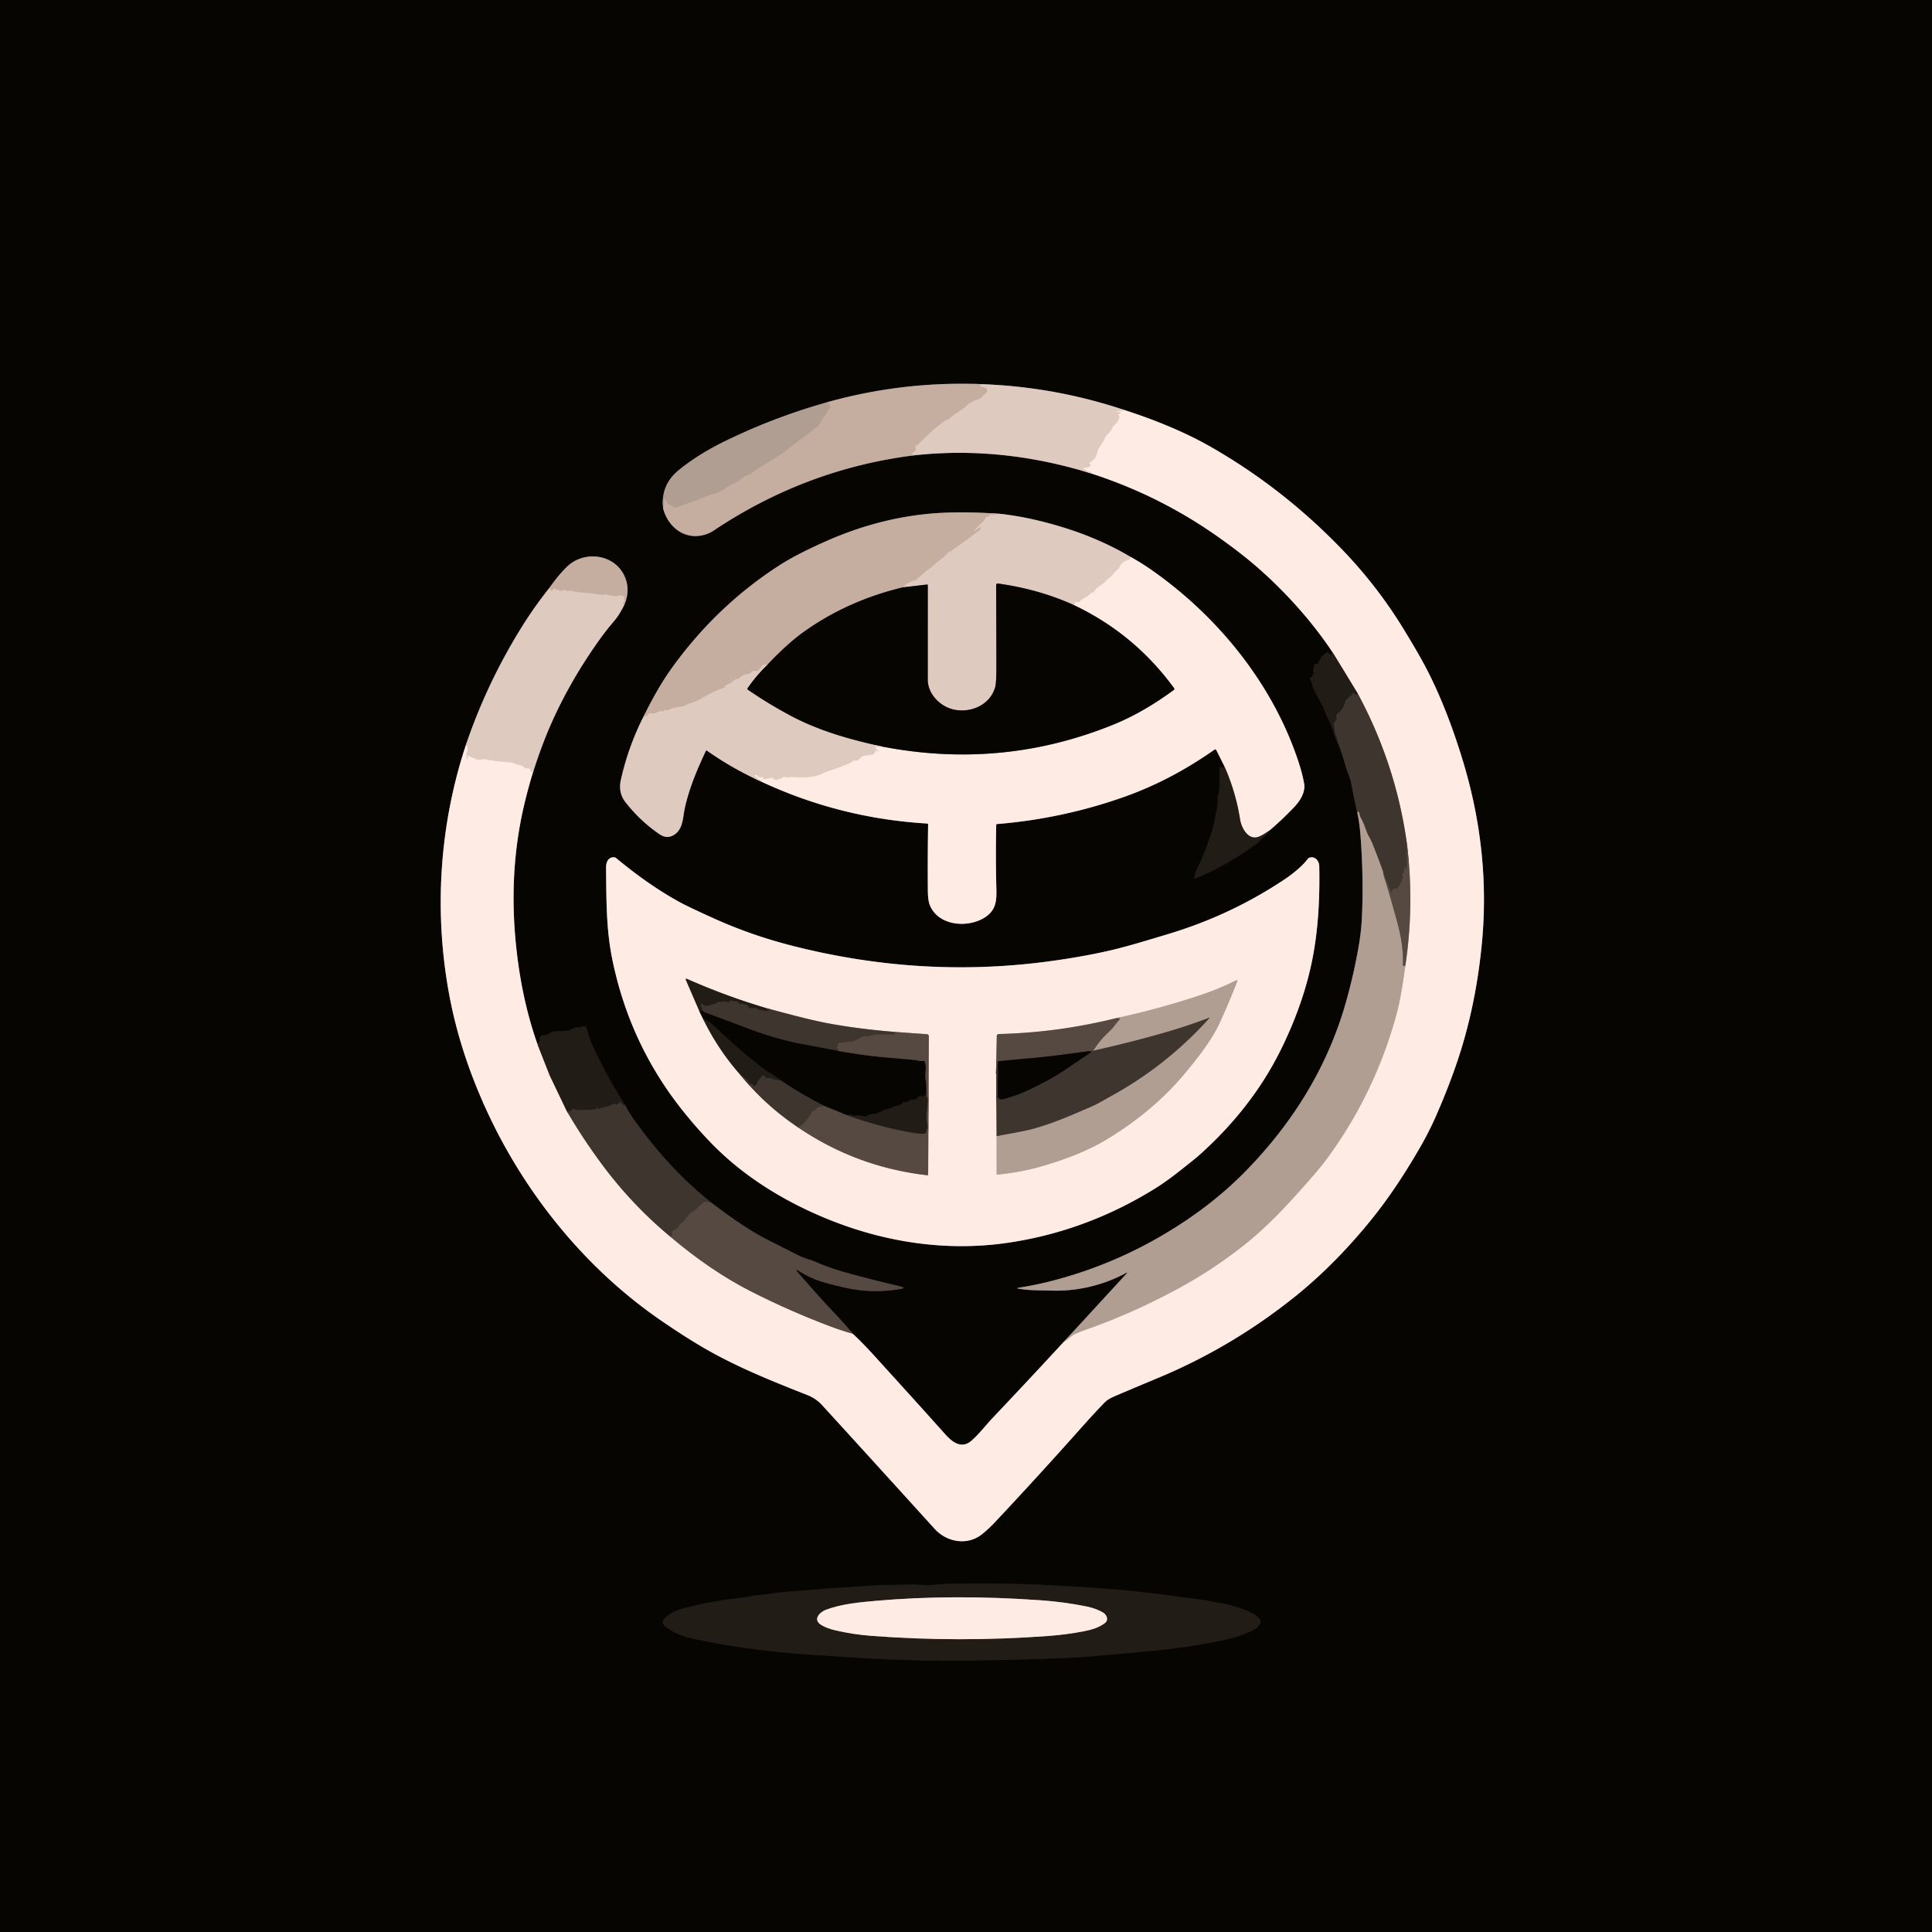 <?xml version="1.0" encoding="UTF-8" standalone="no"?>
<!DOCTYPE svg PUBLIC "-//W3C//DTD SVG 1.1//EN" "http://www.w3.org/Graphics/SVG/1.1/DTD/svg11.dtd">
<svg xmlns="http://www.w3.org/2000/svg" version="1.1" viewBox="0.00 0.00 1024.00 1024.00">
<g stroke-width="2.00" fill="none" stroke-linecap="butt">
<path stroke="#5b524a" vector-effect="non-scaling-stroke" d="
  M 438.70 213.11
  Q 410.38 221.02 383.97 233.96
  Q 369.93 240.84 359.73 249.18
  Q 349.93 257.19 351.52 269.66"
/>
<path stroke="#665a51" vector-effect="non-scaling-stroke" d="
  M 351.52 269.66
  C 353.80 278.24 361.06 284.94 370.19 284.04
  Q 374.64 283.61 378.22 281.22
  Q 427.38 248.37 484.95 241.28"
/>
<path stroke="#736861" vector-effect="non-scaling-stroke" d="
  M 484.95 241.28
  C 516.93 237.84 548.13 241.51 578.78 251.08"
/>
<path stroke="#837973" vector-effect="non-scaling-stroke" d="
  M 578.78 251.08
  Q 614.28 262.61 644.67 283.88
  Q 653.65 290.17 660.68 295.86
  C 677.93 309.83 694.66 328.05 706.65 346.29"
/>
<path stroke="#15110d" vector-effect="non-scaling-stroke" d="
  M 706.65 346.29
  Q 705.93 347.65 703.88 345.91
  Q 703.39 345.49 703.00 346.02
  Q 702.78 346.33 702.40 346.38
  Q 701.72 346.47 701.63 347.16
  Q 701.55 347.79 700.92 347.66
  Q 700.35 347.54 700.39 348.12
  Q 700.45 348.83 699.96 349.29
  Q 699.68 349.55 699.52 349.90
  L 698.77 351.48
  Q 698.52 352.01 697.95 351.87
  Q 696.97 351.63 696.59 352.55
  Q 696.13 353.70 696.27 354.92
  Q 696.32 355.32 695.97 355.58
  Q 695.83 355.68 695.89 355.84
  Q 695.95 355.97 696.06 356.05
  Q 696.43 356.30 696.31 356.73
  Q 695.88 358.25 694.74 359.07
  Q 694.24 359.42 694.48 359.99
  Q 695.20 361.68 695.66 363.52
  Q 696.03 364.99 696.89 366.58
  Q 699.05 370.52 701.06 374.12
  C 701.55 375.00 701.63 376.03 702.07 376.95
  Q 704.10 381.26 705.84 385.28
  C 706.74 387.36 707.31 390.38 708.76 392.76"
/>
<path stroke="#231d19" vector-effect="non-scaling-stroke" d="
  M 708.76 392.76
  Q 711.31 399.37 713.28 406.23
  Q 713.86 408.25 714.78 410.66
  Q 715.87 413.51 716.16 415.12
  Q 717.61 423.12 719.45 430.98"
/>
<path stroke="#5b524a" vector-effect="non-scaling-stroke" d="
  M 719.45 430.98
  Q 720.62 436.42 721.14 443.50
  Q 722.77 465.53 721.87 485.54
  Q 721.54 493.06 720.36 500.14
  Q 717.83 515.27 713.60 530.41
  C 703.79 565.55 684.83 595.96 658.92 622.05
  C 650.92 630.10 641.53 637.87 632.44 644.24
  Q 596.96 669.10 555.66 679.37
  Q 547.83 681.32 539.36 682.61
  A 0.16 0.16 0.0 0 0 539.36 682.92
  C 545.43 684.12 551.19 683.83 557.22 684.04
  C 571.03 684.53 584.97 681.13 596.90 674.67
  Q 597.98 674.08 597.15 674.98
  L 563.78 711.26"
/>
<path stroke="#837973" vector-effect="non-scaling-stroke" d="
  M 563.78 711.26
  Q 545.25 731.37 526.41 751.24
  C 522.56 755.30 519.11 759.89 515.02 763.50
  C 509.60 768.30 504.65 764.30 500.90 760.10
  Q 488.22 745.88 463.29 718.47
  Q 457.06 711.61 452.00 706.93"
/>
<path stroke="#2e2722" vector-effect="non-scaling-stroke" d="
  M 452.00 706.93
  Q 447.75 701.69 440.21 693.79
  Q 435.23 688.55 423.58 675.24
  Q 422.98 674.56 422.50 673.90
  Q 421.40 672.39 422.98 673.38
  C 427.76 676.40 432.12 678.46 437.95 680.04
  Q 443.66 681.58 448.73 682.67
  Q 462.72 685.68 477.09 683.22
  Q 480.54 682.63 477.13 681.83
  Q 464.31 678.82 451.24 675.30
  Q 439.97 672.26 432.57 668.96
  C 429.55 667.61 426.42 667.04 423.41 665.50
  Q 415.43 661.41 407.85 657.65
  Q 395.20 651.37 377.36 637.70"
/>
<path stroke="#231d19" vector-effect="non-scaling-stroke" d="
  M 377.36 637.70
  C 361.03 624.68 348.51 610.64 336.77 594.50
  Q 333.78 590.38 331.48 585.96"
/>
<path stroke="#15110d" vector-effect="non-scaling-stroke" d="
  M 331.48 585.96
  Q 321.87 570.96 314.39 554.84
  Q 312.38 550.50 311.03 545.20
  A 1.74 1.71 -89.5 0 0 309.85 543.98
  C 308.19 543.48 307.54 545.13 305.88 544.54
  Q 305.42 544.37 304.97 544.57
  Q 303.66 545.17 302.34 545.80
  Q 301.37 546.26 300.02 546.33
  Q 297.25 546.48 294.54 546.64
  Q 293.27 546.71 292.01 547.30
  Q 290.57 547.98 289.30 548.65
  Q 288.87 548.88 288.41 548.76
  Q 287.17 548.45 286.35 549.51
  Q 286.04 549.91 286.03 550.41
  Q 285.99 552.22 285.00 553.83"
/>
<path stroke="#837973" vector-effect="non-scaling-stroke" d="
  M 285.00 553.83
  Q 276.32 529.43 273.41 500.10
  Q 269.61 461.75 277.73 426.99
  Q 279.85 417.91 282.59 409.04"
/>
<path stroke="#736861" vector-effect="non-scaling-stroke" d="
  M 282.59 409.04
  Q 286.21 397.92 289.44 389.93
  C 296.83 371.64 306.84 354.12 318.54 337.93
  Q 321.55 333.76 325.57 329.06
  Q 328.14 326.05 330.64 321.10"
/>
<path stroke="#665a51" vector-effect="non-scaling-stroke" d="
  M 330.64 321.10
  Q 334.09 313.59 331.55 306.69
  C 326.78 293.75 310.01 291.27 300.57 300.33
  Q 296.10 304.62 291.04 311.79"
/>
<path stroke="#736861" vector-effect="non-scaling-stroke" d="
  M 291.04 311.79
  Q 283.10 321.77 276.36 332.63
  Q 257.88 362.37 246.74 395.43"
/>
<path stroke="#837973" vector-effect="non-scaling-stroke" d="
  M 246.74 395.43
  C 232.80 438.00 230.02 483.51 238.06 526.99
  Q 243.51 556.45 256.66 585.75"
/>
<path stroke="#837973" vector-effect="non-scaling-stroke" d="
  M 256.66 585.75
  C 276.50 630.24 308.65 670.92 349.18 699.07
  Q 362.66 708.43 374.06 714.99
  C 391.07 724.78 409.63 732.19 428.02 739.44
  Q 432.49 741.20 435.79 744.81
  Q 462.52 774.07 495.39 810.32
  C 501.82 817.41 512.68 819.32 520.34 813.28
  Q 523.81 810.54 527.32 806.81
  Q 549.83 782.86 573.59 756.17
  Q 579.16 749.91 585.18 743.61
  C 587.22 741.47 589.66 740.51 592.29 739.38
  Q 603.03 734.81 613.82 730.31
  Q 652.98 714.00 686.37 687.22
  C 701.59 675.01 715.72 660.35 727.88 645.11
  Q 740.23 629.65 752.61 608.22
  Q 757.63 599.52 761.58 590.42
  Q 770.34 570.23 775.34 553.24
  Q 782.72 528.17 785.42 500.00
  Q 790.09 451.29 775.10 402.43
  Q 767.27 376.90 757.58 357.43
  C 753.68 349.61 748.91 341.62 744.31 334.05
  Q 730.21 310.84 711.27 291.18
  Q 679.93 258.67 641.66 236.82
  Q 622.95 226.14 596.98 217.66"
/>
<path stroke="#736861" vector-effect="non-scaling-stroke" d="
  M 596.98 217.66
  Q 559.84 205.10 520.72 203.63"
/>
<path stroke="#665a51" vector-effect="non-scaling-stroke" d="
  M 520.72 203.63
  Q 478.96 201.91 438.70 213.11"
/>
<path stroke="#d2bcaf" vector-effect="non-scaling-stroke" d="
  M 520.72 203.63
  Q 519.72 203.82 518.61 203.80
  Q 518.95 204.00 519.32 203.87
  Q 519.82 203.69 520.22 204.04
  A 0.17 0.17 0.0 0 1 520.03 204.31
  Q 519.77 204.17 519.65 204.42
  Q 519.49 204.75 519.84 204.84
  L 522.42 205.50
  Q 522.88 205.62 523.07 206.06
  Q 523.71 207.48 522.49 208.47
  Q 521.13 209.57 520.00 210.93
  A 1.99 1.92 10.8 0 1 519.07 211.54
  Q 516.46 212.31 514.32 213.42
  C 512.80 214.20 512.03 215.70 510.59 216.59
  Q 506.21 219.31 502.50 222.39
  A 0.95 0.89 -61.0 0 1 501.88 222.59
  Q 501.60 222.57 501.33 222.68
  Q 500.97 222.82 500.68 223.07
  Q 499.46 224.08 498.11 225.11
  Q 493.44 228.70 486.29 235.91
  Q 486.08 236.13 485.78 236.08
  Q 485.51 236.03 485.41 236.26
  Q 485.01 237.20 485.33 238.08
  Q 485.51 238.57 485.10 238.90
  L 483.57 240.11
  Q 483.05 240.51 483.69 240.67
  Q 484.29 240.83 484.95 241.28"
/>
<path stroke="#baa698" vector-effect="non-scaling-stroke" d="
  M 351.52 269.66
  Q 351.87 267.28 352.00 265.50
  Q 352.19 263.05 353.00 265.37
  Q 353.50 266.81 355.26 267.54
  Q 355.61 267.69 355.86 267.97
  Q 356.70 268.96 358.01 269.01
  Q 358.55 269.04 358.95 268.68
  Q 359.24 268.42 359.61 268.41
  Q 360.08 268.38 360.53 268.23
  Q 366.94 266.03 373.74 263.28
  Q 376.30 262.24 378.85 261.56
  Q 381.63 260.81 383.89 259.12
  Q 386.20 257.38 388.73 256.38
  Q 390.31 255.75 391.45 254.84
  Q 392.65 253.88 393.89 252.98
  Q 395.22 252.00 396.66 251.57
  Q 397.94 251.18 398.95 250.29
  Q 400.27 249.13 401.93 248.15
  Q 407.58 244.81 412.93 241.39
  Q 415.51 239.74 417.75 237.85
  Q 419.96 235.99 422.35 234.33
  Q 426.97 231.11 431.48 227.33
  Q 432.02 226.88 432.64 226.60
  Q 433.31 226.31 433.69 225.70
  Q 435.08 223.48 436.22 221.40
  C 436.89 220.18 438.19 219.46 438.69 218.01
  Q 439.07 216.92 439.92 216.13
  Q 440.33 215.75 440.03 215.27
  L 438.70 213.11"
/>
<path stroke="#efdbd2" vector-effect="non-scaling-stroke" d="
  M 596.98 217.66
  L 592.20 217.89
  Q 591.77 217.91 592.09 218.19
  Q 592.45 218.51 592.77 218.27
  Q 593.22 217.94 593.61 218.33
  Q 593.82 218.54 593.87 218.85
  A 0.41 0.41 0.0 0 1 593.72 219.24
  Q 593.44 219.48 593.20 219.39
  Q 592.43 219.08 592.83 219.81
  Q 593.17 220.43 593.30 221.14
  Q 593.38 221.55 593.20 221.93
  Q 592.12 224.18 590.24 225.79
  Q 589.87 226.11 589.69 226.57
  Q 588.92 228.55 587.16 230.12
  Q 586.07 231.09 585.52 232.50
  Q 585.02 233.77 584.29 234.86
  Q 583.65 235.83 582.93 236.86
  Q 582.40 237.63 582.04 238.52
  C 581.40 240.10 581.47 241.42 580.31 242.85
  Q 579.11 244.35 577.65 245.30
  Q 577.05 245.69 577.74 245.84
  Q 577.90 245.87 578.00 246.02
  Q 578.28 246.44 577.97 246.83
  Q 577.05 247.98 575.73 247.77
  Q 575.20 247.69 574.84 248.09
  Q 574.67 248.28 574.39 248.35
  Q 573.20 248.62 574.42 248.66
  Q 575.76 248.70 576.07 249.48
  Q 576.22 249.85 576.62 249.87
  Q 578.79 249.98 578.78 251.08"
/>
<path stroke="#feece4" vector-effect="non-scaling-stroke" d="
  M 256.66 585.75
  Q 256.63 584.55 257.04 584.08
  Q 257.44 583.63 257.77 584.14
  Q 258.30 584.95 258.11 585.85
  Q 258.01 586.31 258.44 586.51
  Q 258.69 586.63 258.93 586.52
  Q 259.59 586.24 259.29 586.89
  Q 259.16 587.17 259.29 587.49
  Q 259.52 588.05 259.71 587.47
  Q 259.98 586.66 259.48 585.97
  Q 259.19 585.57 259.11 585.09
  Q 258.88 583.76 259.73 582.67
  Q 260.00 582.33 260.11 581.92
  Q 260.42 580.76 261.60 580.39
  Q 261.77 580.34 261.85 580.18
  Q 261.93 580.00 261.86 579.84
  Q 261.70 579.47 262.08 579.34
  Q 262.50 579.20 262.97 579.21
  Q 263.48 579.21 263.68 579.68
  Q 264.01 580.47 265.04 580.36
  Q 265.78 580.28 266.21 579.78
  Q 266.96 578.91 267.47 577.88
  Q 267.70 577.42 268.19 577.25
  Q 269.48 576.83 270.78 576.93
  Q 271.26 576.97 271.64 576.67
  Q 272.40 576.06 273.34 575.98
  Q 273.89 575.94 274.01 575.40
  Q 274.13 574.89 274.66 574.88
  Q 275.46 574.86 275.84 574.14
  Q 276.98 571.97 279.78 572.56
  Q 280.42 572.70 281.04 572.45
  Q 281.78 572.15 282.73 572.24
  Q 283.36 572.29 283.58 571.71
  Q 284.51 569.22 287.93 570.74
  Q 288.24 570.88 288.25 570.53
  Q 288.25 570.27 288.50 570.25
  A 0.23 0.23 0.0 0 1 288.74 570.55
  Q 288.68 570.73 288.80 570.86
  A 0.22 0.21 -39.7 0 0 289.09 570.88
  Q 290.63 569.77 291.34 569.95"
/>
<path stroke="#90847e" vector-effect="non-scaling-stroke" d="
  M 291.34 569.95
  L 300.37 588.84"
/>
<path stroke="#9e918a" vector-effect="non-scaling-stroke" d="
  M 300.37 588.84
  Q 309.00 603.60 319.19 617.32
  Q 334.75 638.27 354.76 655.02"
/>
<path stroke="#aa9b93" vector-effect="non-scaling-stroke" d="
  M 354.76 655.02
  Q 376.59 673.60 398.36 684.64
  Q 418.79 695.00 440.23 703.07
  Q 445.76 705.15 452.00 706.93"
/>
<path stroke="#d7c5bb" vector-effect="non-scaling-stroke" d="
  M 563.78 711.26
  Q 565.46 710.32 566.97 708.99
  Q 568.72 707.45 570.17 706.86
  Q 573.78 705.38 576.99 704.24
  Q 600.48 695.90 624.24 683.08
  Q 642.84 673.04 659.31 659.98
  Q 671.24 650.51 683.81 636.80
  Q 698.00 621.33 703.27 614.18
  Q 728.80 579.50 740.27 537.26
  Q 742.64 528.51 744.87 511.77"
/>
<path stroke="#aa9b93" vector-effect="non-scaling-stroke" d="
  M 744.87 511.77
  Q 749.73 479.38 745.67 446.99"
/>
<path stroke="#9e918a" vector-effect="non-scaling-stroke" d="
  M 745.67 446.99
  Q 739.82 404.96 719.56 367.46"
/>
<path stroke="#90847e" vector-effect="non-scaling-stroke" d="
  M 719.56 367.46
  L 706.65 346.29"
/>
<path stroke="#302923" vector-effect="non-scaling-stroke" d="
  M 331.48 585.96
  Q 330.16 585.93 329.40 584.61
  A 0.15 0.15 0.0 0 0 329.13 584.63
  Q 329.00 584.90 328.80 584.68
  Q 328.62 584.47 328.51 584.17
  Q 328.43 583.96 328.36 583.72
  Q 328.07 582.85 328.19 583.76
  Q 328.37 585.22 326.64 585.50
  Q 326.25 585.56 326.04 585.24
  Q 325.79 584.87 325.39 585.07
  Q 322.29 586.67 319.25 587.01
  Q 318.80 587.06 318.49 587.39
  Q 317.67 588.25 316.84 587.37
  Q 316.27 586.76 316.07 587.59
  Q 316.03 587.76 315.90 587.89
  Q 315.52 588.25 315.10 587.94
  Q 314.78 587.70 314.49 588.02
  A 0.70 0.69 -70.0 0 1 313.99 588.26
  Q 311.81 588.36 309.83 588.24
  Q 308.53 588.17 307.36 588.39
  Q 305.75 588.70 304.20 587.77
  Q 303.84 587.56 303.50 587.80
  Q 302.92 588.21 302.53 588.75
  Q 302.23 589.14 301.75 589.06
  L 300.37 588.84"
/>
<path stroke="#302923" vector-effect="non-scaling-stroke" d="
  M 719.56 367.46
  Q 719.38 368.37 718.29 368.26
  Q 718.25 368.26 718.23 368.22
  L 718.09 367.82
  A 0.68 0.68 0.0 0 0 717.45 367.37
  L 717.04 367.37
  Q 716.67 367.37 716.68 367.74
  Q 716.70 368.65 715.74 368.90
  Q 715.22 369.04 714.99 369.53
  Q 714.72 370.10 714.15 370.37
  Q 713.50 370.68 713.28 371.36
  Q 712.74 372.96 712.14 374.40
  Q 711.22 376.60 708.75 378.44
  A 0.95 0.93 72.2 0 0 708.37 379.20
  L 708.37 381.72
  A 0.40 0.40 0.0 0 1 707.86 382.11
  Q 707.58 382.04 707.47 382.30
  Q 707.31 382.71 707.18 383.13
  Q 706.93 384.02 707.11 384.98
  Q 707.50 386.96 707.63 388.68
  Q 707.66 389.14 707.92 389.53
  Q 708.91 390.96 708.76 392.76"
/>
<path stroke="#827469" vector-effect="non-scaling-stroke" d="
  M 733.01 461.91
  Q 733.37 464.01 734.03 466.02
  Q 734.70 468.05 735.28 470.05
  Q 739.23 483.62 741.08 490.75
  Q 743.95 501.87 743.57 511.43
  A 0.58 0.57 79.8 0 0 744.37 511.99
  Q 744.70 511.85 744.59 511.51
  Q 744.46 511.10 744.87 511.77"
/>
<path stroke="#4a3f38" vector-effect="non-scaling-stroke" d="
  M 377.36 637.70
  L 373.86 636.94
  Q 373.39 636.84 373.04 637.16
  Q 370.97 638.96 368.92 641.02
  Q 367.90 642.04 366.46 642.43
  Q 366.02 642.54 365.75 642.92
  Q 364.37 644.87 362.91 646.71
  C 361.83 648.06 360.09 648.69 359.54 650.43
  Q 359.39 650.90 358.96 651.13
  Q 358.05 651.62 357.13 652.10
  Q 356.59 652.38 356.33 652.85
  Q 355.99 653.49 356.24 654.13
  Q 356.42 654.59 356.00 654.87
  Q 355.54 655.16 354.76 655.02"
/>
<path stroke="#90847e" vector-effect="non-scaling-stroke" d="
  M 285.00 553.83
  L 291.34 569.95"
/>
<path stroke="#4a3f38" vector-effect="non-scaling-stroke" d="
  M 745.67 446.99
  L 745.59 460.26
  Q 745.58 461.22 745.04 460.43
  Q 744.74 459.99 744.71 459.38
  Q 744.70 459.17 744.50 459.18
  L 744.49 459.18
  Q 744.28 459.19 744.32 459.40
  Q 744.76 461.61 743.29 463.39
  Q 742.99 463.76 743.33 464.10
  Q 743.71 464.47 743.58 464.99
  Q 742.74 468.45 740.64 470.79
  Q 740.31 471.16 739.83 471.03
  Q 738.95 470.80 738.17 471.40
  Q 737.75 471.72 737.86 472.24
  Q 737.95 472.59 737.83 472.95
  Q 737.62 473.58 737.37 472.96
  L 733.01 461.91"
/>
<path stroke="#776a60" vector-effect="non-scaling-stroke" d="
  M 733.01 461.91
  Q 730.44 454.79 727.58 447.59
  Q 726.82 445.68 725.85 443.93
  Q 724.67 441.80 724.13 440.23
  Q 722.85 436.45 721.06 433.10
  Q 720.75 432.50 720.61 431.85
  Q 719.98 428.91 719.45 430.98"
/>
<path stroke="#efdbd2" vector-effect="non-scaling-stroke" d="
  M 282.59 409.04
  Q 282.19 408.71 281.74 408.99
  Q 281.16 409.34 281.10 408.67
  Q 280.93 406.87 279.09 407.32
  Q 278.55 407.45 278.15 407.06
  Q 276.77 405.75 275.07 405.44
  Q 273.62 405.18 272.33 404.62
  Q 271.27 404.15 270.09 404.09
  Q 263.66 403.76 257.65 402.52
  C 256.22 402.23 254.81 402.74 253.35 402.73
  Q 252.66 402.72 252.15 402.29
  Q 251.79 401.98 251.32 401.88
  Q 249.65 401.51 248.17 400.55
  Q 247.87 400.36 247.87 400.72
  L 247.87 401.89
  Q 247.87 402.62 247.38 402.09
  Q 246.89 401.57 247.27 400.95
  Q 247.50 400.57 247.28 400.19
  Q 246.88 399.50 247.36 398.83
  Q 247.66 398.40 247.72 397.88
  Q 248.11 394.72 246.74 395.43"
/>
<path stroke="#d2bcaf" vector-effect="non-scaling-stroke" d="
  M 330.64 321.10
  Q 329.94 319.61 330.79 318.82
  Q 331.20 318.44 330.95 317.93
  Q 330.61 317.24 330.78 316.44
  Q 330.83 316.22 330.63 316.12
  Q 328.62 315.11 327.22 315.98
  Q 326.92 316.17 326.57 316.10
  L 320.56 315.01
  Q 320.51 315.00 320.47 315.02
  L 319.50 315.37
  A 0.71 0.55 33.7 0 1 319.22 315.39
  L 311.57 314.26
  Q 311.24 314.22 310.94 314.33
  Q 310.71 314.42 310.46 314.37
  Q 308.97 314.10 307.45 313.99
  Q 305.95 313.89 304.33 313.46
  Q 302.83 313.06 301.01 313.23
  Q 300.50 313.28 300.05 313.03
  Q 299.74 312.86 299.40 312.72
  Q 299.01 312.56 298.66 312.81
  Q 298.08 313.21 297.31 313.19
  C 296.20 313.17 295.93 312.43 294.74 312.60
  Q 294.54 312.63 294.34 312.56
  Q 294.13 312.49 294.17 312.26
  Q 294.27 311.63 293.70 311.92
  Q 293.34 312.09 293.12 312.50
  Q 292.84 313.03 292.35 313.08
  Q 291.90 313.12 291.80 312.68
  Q 291.70 312.24 291.04 311.79"
/>
<path stroke="#736861" vector-effect="non-scaling-stroke" d="
  M 340.75 380.48
  Q 332.86 396.25 329.05 413.52
  Q 327.59 420.15 331.57 425.23
  Q 339.49 435.33 349.61 442.17
  Q 353.68 444.92 357.45 442.36
  C 362.25 439.12 361.89 432.96 363.02 428.00
  C 365.49 417.15 369.51 407.81 374.09 398.03
  Q 374.31 397.58 374.71 397.87
  Q 388.39 407.47 403.82 414.43"
/>
<path stroke="#837973" vector-effect="non-scaling-stroke" d="
  M 403.82 414.43
  Q 445.44 433.76 491.43 436.49
  Q 491.93 436.52 491.92 437.02
  Q 491.65 454.08 491.78 471.72
  Q 491.81 477.22 492.81 479.69
  C 497.47 491.20 513.97 492.05 522.77 485.72
  C 528.24 481.79 528.24 476.53 528.08 470.47
  Q 527.65 453.81 528.02 437.17
  A 0.41 0.41 0.0 0 1 528.40 436.77
  Q 563.49 433.89 596.30 422.19
  C 613.27 416.14 629.09 407.59 643.78 397.27
  A 0.59 0.58 58.9 0 1 644.64 397.49
  L 648.88 406.00"
/>
<path stroke="#15110d" vector-effect="non-scaling-stroke" d="
  M 648.88 406.00
  Q 648.95 406.50 648.84 406.79
  Q 648.62 407.36 648.16 406.97
  Q 647.55 406.44 646.79 406.63
  Q 646.32 406.75 646.33 407.24
  Q 646.47 412.65 646.29 418.00
  C 646.22 419.98 645.24 421.75 645.37 423.71
  Q 645.57 426.86 644.77 429.57
  C 644.16 431.66 644.09 433.77 643.56 435.89
  Q 640.54 447.89 634.76 459.84
  Q 633.49 462.47 632.93 465.09
  A 0.42 0.42 0.0 0 0 633.50 465.57
  Q 650.42 458.74 665.37 447.62
  Q 668.70 445.15 672.81 440.21"
/>
<path stroke="#837973" vector-effect="non-scaling-stroke" d="
  M 672.81 440.21
  Q 679.70 434.36 686.10 427.60
  C 689.12 424.40 692.01 419.78 691.21 415.33
  Q 690.27 410.09 688.44 404.45
  C 674.99 363.08 645.92 327.07 610.52 302.23
  Q 605.13 298.44 599.32 295.23"
/>
<path stroke="#736861" vector-effect="non-scaling-stroke" d="
  M 599.32 295.23
  Q 582.63 285.33 562.50 279.23
  Q 545.72 274.14 530.48 272.38"
/>
<path stroke="#665a51" vector-effect="non-scaling-stroke" d="
  M 530.48 272.38
  Q 513.34 271.13 499.75 271.79
  Q 468.87 273.28 438.74 286.46
  Q 422.50 293.57 413.07 299.66
  Q 379.78 321.13 356.08 354.07
  Q 348.58 364.48 340.75 380.48"
/>
<path stroke="#d2bcaf" vector-effect="non-scaling-stroke" d="
  M 530.48 272.38
  L 528.17 272.53
  Q 527.71 272.56 527.29 272.74
  Q 526.48 273.07 525.62 272.78
  Q 525.18 272.63 524.86 272.96
  Q 524.16 273.68 523.13 273.96
  A 1.34 1.32 -89.9 0 0 522.20 274.90
  Q 521.94 275.85 521.17 276.45
  Q 518.78 278.32 516.66 280.91
  Q 516.07 281.63 516.85 281.13
  L 519.60 279.36
  Q 520.15 279.00 520.00 279.64
  Q 519.75 280.63 518.87 281.30
  Q 512.49 286.18 505.64 290.91
  Q 504.92 291.41 504.39 291.95
  Q 503.85 292.51 503.08 292.60
  A 1.11 1.09 13.1 0 0 502.29 293.08
  C 500.54 295.62 498.03 296.69 495.91 298.77
  Q 494.43 300.22 492.57 301.48
  Q 490.83 302.66 489.37 304.05
  Q 487.84 305.50 486.17 306.54
  Q 486.01 306.64 486.09 306.82
  Q 486.17 306.97 486.09 307.09
  Q 485.90 307.41 485.50 307.51
  Q 480.93 308.63 478.48 311.33"
/>
<path stroke="#665a51" vector-effect="non-scaling-stroke" d="
  M 478.48 311.33
  Q 448.78 318.49 425.50 335.29
  Q 417.36 341.17 407.01 352.05"
/>
<path stroke="#d2bcaf" vector-effect="non-scaling-stroke" d="
  M 407.01 352.05
  Q 405.78 352.17 405.75 352.17
  A 3.10 2.43 -71.8 0 0 403.20 353.87
  Q 402.74 354.78 401.88 355.37
  Q 401.49 355.64 401.02 355.64
  L 398.60 355.69
  Q 398.19 355.70 398.13 356.10
  Q 398.00 357.07 397.05 357.14
  Q 393.79 357.41 391.75 359.57
  Q 391.51 359.83 391.16 359.84
  Q 389.32 359.94 388.01 361.48
  Q 387.64 361.91 387.13 362.14
  L 384.72 363.24
  Q 384.21 363.48 384.15 364.04
  Q 384.10 364.44 383.72 364.57
  Q 377.48 366.66 372.21 370.00
  Q 370.82 370.88 369.58 371.39
  C 368.19 371.96 366.59 372.75 365.10 373.02
  Q 364.17 373.19 363.50 373.82
  Q 363.11 374.19 362.57 374.28
  L 356.41 375.35
  Q 355.87 375.44 355.43 375.77
  Q 354.29 376.62 352.94 376.35
  A 1.17 1.16 -63.0 0 0 351.87 376.70
  Q 351.26 377.33 350.43 377.02
  A 1.48 1.47 37.4 0 0 349.05 377.20
  Q 347.10 378.58 344.67 378.07
  Q 343.99 377.92 343.83 378.60
  Q 343.78 378.81 343.56 378.82
  Q 342.87 378.82 343.12 379.48
  Q 343.27 379.86 342.79 380.03
  Q 342.75 380.05 342.74 380.01
  L 342.62 379.51
  Q 342.51 379.08 342.26 379.44
  Q 341.79 380.14 340.75 380.48"
/>
<path stroke="#efdbd2" vector-effect="non-scaling-stroke" d="
  M 599.32 295.23
  Q 599.03 296.77 597.85 296.99
  A 0.16 0.16 0.0 0 1 597.66 296.84
  Q 597.66 296.71 597.61 296.57
  Q 597.40 295.93 597.46 296.83
  Q 597.47 296.98 597.40 297.11
  Q 597.24 297.46 596.92 297.25
  Q 596.41 296.92 596.27 297.53
  Q 594.05 298.56 593.26 300.80
  A 1.93 1.86 -12.2 0 1 592.73 301.59
  Q 590.83 303.28 589.11 305.35
  C 588.53 306.06 587.46 306.42 586.89 307.15
  Q 585.29 309.19 582.25 311.11
  Q 580.81 312.02 579.79 313.83
  Q 579.72 313.95 579.63 314.04
  Q 579.49 314.17 579.30 314.13
  Q 578.75 314.00 578.34 314.41
  Q 576.69 316.07 574.63 317.06
  C 573.66 317.52 573.07 318.13 572.30 318.85
  Q 571.95 319.18 571.46 319.19
  L 569.59 319.22
  Q 568.96 319.23 569.52 319.53
  L 569.78 319.67
  Q 570.30 319.95 569.72 320.04
  L 568.27 320.29"
/>
<path stroke="#736861" vector-effect="non-scaling-stroke" d="
  M 568.27 320.29
  Q 550.11 312.24 529.12 309.31
  Q 527.97 309.14 527.97 310.31
  Q 528.09 331.25 528.11 352.21
  Q 528.12 361.77 527.52 364.00
  C 525.00 373.37 514.97 378.05 505.72 376.13
  C 498.52 374.64 491.73 368.03 491.73 360.17
  Q 491.74 335.69 491.74 310.31
  Q 491.74 309.77 491.20 309.83
  L 478.48 311.33"
/>
<path stroke="#736861" vector-effect="non-scaling-stroke" d="
  M 467.23 395.63
  C 450.78 392.17 433.82 387.24 419.38 379.57
  Q 407.37 373.19 396.37 365.62
  A 0.64 0.63 34.4 0 1 396.20 364.74
  Q 400.87 357.91 407.01 352.05"
/>
<path stroke="#90847e" vector-effect="non-scaling-stroke" d="
  M 672.81 440.21
  C 670.49 441.68 667.54 443.97 664.96 443.89
  C 660.58 443.76 657.84 438.07 657.25 434.24
  Q 654.97 419.64 648.88 406.00"
/>
<path stroke="#efdbd2" vector-effect="non-scaling-stroke" d="
  M 403.82 414.43
  Q 403.52 413.30 402.25 413.11
  Q 401.34 412.97 401.27 411.96
  Q 401.26 411.80 401.14 411.69
  Q 400.93 411.52 400.78 411.75
  A 0.33 0.32 45.5 0 1 400.24 411.74
  Q 400.07 411.48 400.07 411.14
  Q 400.07 410.94 400.25 410.89
  Q 401.44 410.50 401.69 411.50
  Q 401.77 411.83 402.11 411.85
  Q 403.25 411.92 404.33 411.84
  Q 404.85 411.80 404.44 412.13
  Q 404.32 412.23 404.35 412.41
  Q 404.49 413.09 405.17 412.95
  L 408.55 412.25
  Q 409.03 412.15 409.45 412.40
  L 411.12 413.40
  Q 411.59 413.68 411.96 413.27
  Q 412.44 412.75 413.17 412.83
  A 1.22 1.22 0.0 0 0 414.12 412.50
  Q 415.33 411.35 416.99 411.93
  Q 417.45 412.09 417.93 412.00
  Q 419.28 411.74 420.75 411.85
  Q 426.27 412.26 430.46 411.66
  Q 432.78 411.32 435.20 410.20
  Q 437.27 409.24 439.58 408.51
  Q 445.33 406.68 450.86 404.20
  Q 450.98 404.15 452.03 403.38
  Q 452.63 402.95 453.35 403.10
  A 1.80 1.80 0.0 0 0 454.67 402.85
  Q 455.65 402.23 456.41 401.27
  Q 456.78 400.82 457.36 400.72
  L 462.29 399.92
  Q 462.77 399.84 463.09 399.48
  Q 463.66 398.82 464.03 398.13
  Q 464.26 397.68 464.69 397.93
  Q 464.94 398.08 465.21 398.19
  Q 466.32 398.67 465.39 397.89
  Q 464.76 397.35 464.35 396.75
  Q 463.40 395.33 465.06 395.75
  Q 465.85 395.95 467.23 395.63"
/>
<path stroke="#837973" vector-effect="non-scaling-stroke" d="
  M 467.23 395.63
  Q 530.85 408.04 589.89 384.14
  C 601.66 379.37 612.07 373.05 622.13 365.70
  A 0.68 0.68 0.0 0 0 622.28 364.75
  Q 600.96 335.52 568.27 320.29"
/>
<path stroke="#837973" vector-effect="non-scaling-stroke" d="
  M 632.95 614.48
  Q 634.41 613.31 635.82 612.05
  C 653.56 596.18 668.38 577.65 678.95 556.21
  Q 690.42 532.95 695.21 510.23
  Q 699.85 488.23 699.23 459.00
  C 699.17 456.23 696.91 453.62 694.01 454.61
  Q 693.57 454.76 693.28 455.12
  Q 688.77 460.83 680.43 466.37
  Q 651.99 485.26 618.90 495.15
  C 608.95 498.13 598.75 501.32 589.00 503.62
  C 577.00 506.45 562.12 508.92 548.72 510.44
  Q 484.97 517.70 420.75 501.50
  Q 398.71 495.94 379.13 487.13
  Q 365.52 481.00 360.90 478.51
  Q 344.27 469.52 326.55 454.79
  A 1.68 1.68 0.0 0 0 325.56 454.40
  C 322.28 454.20 321.20 457.08 321.23 459.94
  C 321.41 477.47 321.29 492.55 324.54 508.48
  Q 333.99 554.81 363.77 591.02
  Q 370.51 599.23 377.12 606.02
  C 393.51 622.88 414.14 635.88 436.80 645.36
  C 467.95 658.39 501.37 663.52 534.20 658.69
  Q 575.83 652.56 612.39 629.81
  C 619.57 625.34 626.35 619.75 632.95 614.48"
/>
<path stroke="#15110d" vector-effect="non-scaling-stroke" d="
  M 487.96 839.99
  Q 485.24 839.77 482.52 839.84
  Q 476.90 839.99 471.34 840.04
  C 463.06 840.11 454.66 841.05 446.47 841.46
  Q 439.09 841.82 431.61 842.56
  C 423.46 843.35 415.18 843.50 406.77 844.96
  C 404.09 845.42 401.46 845.26 398.71 845.91
  Q 395.86 846.58 392.80 846.88
  Q 379.94 848.15 366.78 851.34
  C 361.55 852.61 356.43 853.62 352.54 857.50
  Q 349.91 860.12 352.82 862.27
  Q 358.77 866.68 367.30 868.54
  Q 398.17 875.28 435.22 877.36
  Q 437.48 877.48 442.13 877.82
  Q 478.04 880.42 508.03 880.16
  Q 533.77 879.95 561.02 878.91
  Q 571.40 878.51 580.00 877.77
  Q 597.45 876.26 613.99 874.64
  Q 631.61 872.90 649.70 869.02
  Q 657.59 867.33 664.36 863.94
  Q 666.47 862.89 667.96 860.44
  Q 668.23 860.01 668.11 859.52
  C 666.88 854.62 656.91 852.37 652.62 850.94
  C 649.25 849.81 645.74 849.67 642.31 848.84
  Q 639.81 848.25 637.06 847.91
  Q 628.59 846.86 621.05 845.78
  Q 604.12 843.38 582.40 841.77
  Q 559.41 840.06 538.19 839.51
  Q 522.05 839.09 502.61 839.45
  Q 499.20 839.52 495.60 839.93
  Q 492.04 840.33 487.96 839.99"
/>
<path stroke="#837973" vector-effect="non-scaling-stroke" d="
  M 371.17 537.05
  L 372.33 539.37"
/>
<path stroke="#90847e" vector-effect="non-scaling-stroke" d="
  M 372.33 539.37
  Q 380.21 555.81 392.22 569.48"
/>
<path stroke="#9e918a" vector-effect="non-scaling-stroke" d="
  M 392.22 569.48
  Q 405.16 585.43 422.26 597.04"
/>
<path stroke="#aa9b93" vector-effect="non-scaling-stroke" d="
  M 422.26 597.04
  Q 453.50 618.52 491.41 622.90
  Q 491.94 622.96 491.94 622.43
  L 492.31 549.23
  A 1.07 1.07 0.0 0 0 491.32 548.16
  L 473.51 546.87"
/>
<path stroke="#9e918a" vector-effect="non-scaling-stroke" d="
  M 473.51 546.87
  Q 451.35 545.01 435.12 541.63
  Q 425.75 539.67 405.71 534.19"
/>
<path stroke="#90847e" vector-effect="non-scaling-stroke" d="
  M 405.71 534.19
  Q 384.21 527.76 364.35 518.93
  Q 363.10 518.38 363.64 519.63
  L 371.17 537.05"
/>
<path stroke="#302923" vector-effect="non-scaling-stroke" d="
  M 405.71 534.19
  Q 406.08 535.01 407.16 535.21
  Q 407.77 535.32 407.28 535.70
  Q 406.85 536.03 406.29 535.94
  Q 404.03 535.55 401.65 535.04
  Q 401.51 535.01 401.40 534.92
  Q 401.27 534.83 401.32 534.64
  Q 401.37 534.37 401.10 534.37
  Q 399.41 534.36 397.59 534.38
  Q 397.26 534.38 396.98 534.22
  Q 396.67 534.04 396.68 533.68
  Q 396.71 533.24 396.32 533.03
  Q 394.28 531.90 392.42 532.12
  A 0.97 0.88 -25.6 0 1 391.69 531.90
  Q 391.58 531.80 391.57 531.65
  Q 391.53 531.12 391.01 531.03
  L 387.00 530.36
  Q 386.65 530.31 386.67 530.66
  Q 386.68 530.81 386.61 530.95
  Q 386.37 531.44 385.84 531.29
  Q 384.15 530.79 382.26 530.97
  Q 382.08 530.99 382.04 531.17
  Q 382.00 531.33 381.76 531.34
  Q 381.63 531.35 381.53 531.29
  Q 380.47 530.66 379.79 531.68
  A 0.84 0.81 8.8 0 1 379.32 532.01
  L 374.47 533.18
  Q 373.90 533.31 373.41 533.00
  L 371.95 532.08
  Q 371.36 531.70 371.48 532.39
  Q 371.81 534.33 372.75 536.05"
/>
<path stroke="#15110d" vector-effect="non-scaling-stroke" d="
  M 372.75 536.05
  Q 372.22 535.88 371.79 535.89
  Q 371.30 535.91 371.34 536.40
  Q 371.37 536.79 371.17 537.05"
/>
<path stroke="#2e2722" vector-effect="non-scaling-stroke" d="
  M 444.29 557.02
  Q 457.94 559.46 469.50 560.45
  Q 477.61 561.14 484.68 561.80
  C 486.33 561.96 487.75 562.61 489.44 562.31
  Q 489.97 562.22 490.14 562.73
  Q 490.86 564.84 490.66 566.76
  Q 490.24 570.81 490.86 573.96"
/>
<path stroke="#15110d" vector-effect="non-scaling-stroke" d="
  M 490.86 573.96
  L 490.74 579.44
  A 1.70 1.70 0.0 0 1 488.65 581.06
  Q 486.94 580.66 486.12 582.22
  A 1.08 1.06 13.0 0 1 485.21 582.78
  L 483.19 582.83
  Q 482.65 582.85 482.25 583.21
  Q 480.86 584.47 478.97 584.30
  Q 478.44 584.25 478.18 584.72
  Q 477.74 585.54 476.78 585.72
  Q 474.68 586.11 472.89 586.95
  Q 471.72 587.50 469.69 587.95
  Q 468.32 588.26 466.81 589.36
  Q 466.37 589.67 465.84 589.65
  Q 465.31 589.63 464.94 590.01
  Q 464.69 590.27 464.33 590.31
  L 461.06 590.65
  Q 460.57 590.70 460.19 591.02
  Q 458.63 592.33 456.89 591.41
  A 1.26 1.16 -29.9 0 0 456.28 591.27
  L 452.32 591.39
  Q 451.87 591.41 451.51 591.14
  Q 450.62 590.48 449.17 591.16"
/>
<path stroke="#2e2722" vector-effect="non-scaling-stroke" d="
  M 449.17 591.16
  L 436.90 586.20"
/>
<path stroke="#231d19" vector-effect="non-scaling-stroke" d="
  M 436.90 586.20
  Q 424.85 580.01 413.74 572.58"
/>
<path stroke="#15110d" vector-effect="non-scaling-stroke" d="
  M 413.74 572.58
  Q 412.00 571.15 407.60 568.39
  Q 403.92 566.09 396.53 560.02
  Q 390.07 554.71 377.09 542.57
  Q 376.22 541.76 374.75 540.95
  Q 373.57 540.29 372.33 539.37"
/>
<path stroke="#4a3f38" vector-effect="non-scaling-stroke" d="
  M 473.51 546.87
  Q 473.42 547.29 473.98 547.33
  A 0.48 0.48 0.0 0 1 474.41 547.91
  Q 474.37 548.09 474.22 548.23
  Q 474.05 548.38 473.82 548.38
  Q 469.50 548.38 465.20 548.36
  C 463.57 548.35 462.05 548.78 460.47 549.24
  Q 459.99 549.38 459.50 549.27
  C 457.51 548.84 455.13 550.40 453.50 551.44
  Q 452.42 552.12 451.25 552.03
  Q 450.78 551.99 450.33 552.05
  L 444.86 552.78
  A 0.88 0.88 0.0 0 0 444.12 553.85
  Q 444.23 554.33 443.90 554.62
  Q 443.24 555.19 443.91 555.76
  Q 444.45 556.21 444.29 557.02"
/>
<path stroke="#231d19" vector-effect="non-scaling-stroke" d="
  M 444.29 557.02
  Q 433.81 555.02 423.34 553.06
  C 418.19 552.09 413.56 550.74 408.68 549.31
  Q 403.42 547.76 397.94 545.69
  Q 385.63 541.06 373.93 536.72
  Q 373.74 536.65 373.55 536.61
  Q 373.12 536.52 372.75 536.05"
/>
<path stroke="#4a3f38" vector-effect="non-scaling-stroke" d="
  M 422.26 597.04
  Q 424.00 597.47 426.07 595.17
  Q 429.71 591.15 430.34 589.12
  Q 430.50 588.63 431.01 588.67
  Q 431.27 588.69 431.49 588.58
  Q 431.88 588.38 432.21 588.04
  Q 433.94 586.20 436.90 586.20"
/>
<path stroke="#3c332c" vector-effect="non-scaling-stroke" d="
  M 449.17 591.16
  Q 465.53 597.06 482.54 600.18
  Q 486.17 600.84 489.33 600.94
  Q 490.67 600.98 490.96 599.67
  C 491.23 598.51 491.69 597.64 491.47 596.42
  Q 490.77 592.55 491.26 588.34
  Q 491.59 585.48 491.68 582.68
  Q 491.69 582.22 491.37 581.90
  Q 491.24 581.77 491.17 581.60
  Q 491.05 581.25 491.06 580.87
  Q 491.20 577.41 490.86 573.96"
/>
<path stroke="#302923" vector-effect="non-scaling-stroke" d="
  M 413.74 572.58
  Q 411.20 572.66 409.09 571.69
  Q 408.66 571.49 408.19 571.47
  L 406.25 571.37
  A 0.79 0.78 -7.9 0 1 405.53 570.83
  Q 405.24 569.97 404.35 570.13
  Q 403.95 570.20 403.74 570.54
  Q 402.99 571.75 401.97 572.57
  Q 401.49 572.95 401.39 573.56
  Q 401.28 574.24 400.96 574.84
  Q 400.75 575.26 400.30 575.39
  Q 399.23 575.69 398.87 574.81
  Q 398.75 574.52 398.45 574.44
  Q 398.28 574.39 398.13 574.47
  Q 397.56 574.78 397.20 574.23
  Q 395.23 571.22 392.22 569.48"
/>
<path stroke="#aa9b93" vector-effect="non-scaling-stroke" d="
  M 591.72 539.61
  Q 560.82 547.30 529.34 548.06
  A 1.06 1.05 -0.3 0 0 528.31 549.09
  L 527.91 568.34"
/>
<path stroke="#9e918a" vector-effect="non-scaling-stroke" d="
  M 527.91 568.34
  Q 527.59 569.23 528.07 568.83"
/>
<path stroke="#aa9b93" vector-effect="non-scaling-stroke" d="
  M 528.07 568.83
  L 528.08 583.73"
/>
<path stroke="#9e918a" vector-effect="non-scaling-stroke" d="
  M 528.08 583.73
  L 528.22 602.14"
/>
<path stroke="#d7c5bb" vector-effect="non-scaling-stroke" d="
  M 528.22 602.14
  L 528.23 622.27
  A 0.32 0.32 0.0 0 0 528.59 622.59
  Q 542.17 621.23 553.95 617.63
  C 565.85 614.00 576.88 609.89 587.64 603.29
  C 603.03 593.84 616.84 582.42 628.33 568.54
  C 635.59 559.77 642.59 550.81 646.85 541.34
  Q 651.65 530.69 655.66 520.48
  Q 656.21 519.07 654.85 519.74
  Q 645.79 524.24 636.54 527.33
  Q 614.50 534.71 591.72 539.61"
/>
<path stroke="#776a60" vector-effect="non-scaling-stroke" d="
  M 528.22 602.14
  Q 541.82 599.68 545.50 598.79
  Q 556.01 596.24 571.31 589.57
  Q 574.31 588.27 577.43 586.95
  Q 580.54 585.63 583.40 584.02
  Q 587.17 581.90 590.84 579.84
  Q 619.23 563.85 641.10 539.48
  Q 641.25 539.31 641.04 539.39
  Q 629.10 543.91 616.74 547.46
  Q 599.23 552.49 579.47 556.90"
/>
<path stroke="#827469" vector-effect="non-scaling-stroke" d="
  M 579.47 556.90
  Q 582.85 551.43 587.31 547.31
  Q 589.24 545.51 590.49 543.88
  Q 591.88 542.08 593.38 540.40
  Q 593.78 539.95 593.22 539.74
  Q 592.67 539.54 591.72 539.61"
/>
<path stroke="#2e2722" vector-effect="non-scaling-stroke" d="
  M 577.49 557.11
  C 567.26 558.41 557.12 559.95 546.80 560.83
  Q 537.81 561.61 528.96 562.49"
/>
<path stroke="#4a3f38" vector-effect="non-scaling-stroke" d="
  M 528.08 583.73
  L 528.07 568.83"
/>
<path stroke="#4a3f38" vector-effect="non-scaling-stroke" d="
  M 527.91 568.34
  L 528.96 562.49"
/>
<path stroke="#231d19" vector-effect="non-scaling-stroke" d="
  M 528.96 562.49
  L 528.89 581.00
  A 1.60 1.60 0.0 0 0 530.41 582.61
  Q 531.40 582.67 532.45 582.38
  Q 538.43 580.70 542.91 578.72
  Q 547.88 576.52 554.73 572.88
  Q 560.03 570.06 565.50 566.34
  Q 571.82 562.04 577.97 557.93
  Q 578.82 557.37 577.81 557.22
  Q 577.80 557.22 577.49 557.11"
/>
<path stroke="#4a3f38" vector-effect="non-scaling-stroke" d="
  M 577.49 557.11
  L 579.47 556.90"
/>
<path stroke="#90847e" vector-effect="non-scaling-stroke" d="
  M 464.11 848.49
  C 455.44 849.26 445.99 850.11 437.74 853.23
  C 434.51 854.45 430.58 858.40 435.23 861.23
  Q 438.14 863.01 442.57 864.06
  Q 451.96 866.28 461.82 867.03
  Q 508.59 870.57 555.73 867.09
  Q 565.01 866.41 574.42 864.62
  C 578.29 863.89 582.82 862.56 585.76 860.13
  C 587.81 858.42 586.46 855.72 584.56 854.63
  Q 580.75 852.45 575.86 851.46
  Q 563.97 849.06 551.70 848.19
  Q 505.01 844.87 464.11 848.49"
/>
</g>
<path fill="#070502" d="
  M 0.00 0.00
  L 1024.00 0.00
  L 1024.00 1024.00
  L 0.00 1024.00
  L 0.00 0.00
  Z
  M 438.70 213.11
  Q 410.38 221.02 383.97 233.96
  Q 369.93 240.84 359.73 249.18
  Q 349.93 257.19 351.52 269.66
  C 353.80 278.24 361.06 284.94 370.19 284.04
  Q 374.64 283.61 378.22 281.22
  Q 427.38 248.37 484.95 241.28
  C 516.93 237.84 548.13 241.51 578.78 251.08
  Q 614.28 262.61 644.67 283.88
  Q 653.65 290.17 660.68 295.86
  C 677.93 309.83 694.66 328.05 706.65 346.29
  Q 705.93 347.65 703.88 345.91
  Q 703.39 345.49 703.00 346.02
  Q 702.78 346.33 702.40 346.38
  Q 701.72 346.47 701.63 347.16
  Q 701.55 347.79 700.92 347.66
  Q 700.35 347.54 700.39 348.12
  Q 700.45 348.83 699.96 349.29
  Q 699.68 349.55 699.52 349.90
  L 698.77 351.48
  Q 698.52 352.01 697.95 351.87
  Q 696.97 351.63 696.59 352.55
  Q 696.13 353.70 696.27 354.92
  Q 696.32 355.32 695.97 355.58
  Q 695.83 355.68 695.89 355.84
  Q 695.95 355.97 696.06 356.05
  Q 696.43 356.30 696.31 356.73
  Q 695.88 358.25 694.74 359.07
  Q 694.24 359.42 694.48 359.99
  Q 695.20 361.68 695.66 363.52
  Q 696.03 364.99 696.89 366.58
  Q 699.05 370.52 701.06 374.12
  C 701.55 375.00 701.63 376.03 702.07 376.95
  Q 704.10 381.26 705.84 385.28
  C 706.74 387.36 707.31 390.38 708.76 392.76
  Q 711.31 399.37 713.28 406.23
  Q 713.86 408.25 714.78 410.66
  Q 715.87 413.51 716.16 415.12
  Q 717.61 423.12 719.45 430.98
  Q 720.62 436.42 721.14 443.50
  Q 722.77 465.53 721.87 485.54
  Q 721.54 493.06 720.36 500.14
  Q 717.83 515.27 713.60 530.41
  C 703.79 565.55 684.83 595.96 658.92 622.05
  C 650.92 630.10 641.53 637.87 632.44 644.24
  Q 596.96 669.10 555.66 679.37
  Q 547.83 681.32 539.36 682.61
  A 0.16 0.16 0.0 0 0 539.36 682.92
  C 545.43 684.12 551.19 683.83 557.22 684.04
  C 571.03 684.53 584.97 681.13 596.90 674.67
  Q 597.98 674.08 597.15 674.98
  L 563.78 711.26
  Q 545.25 731.37 526.41 751.24
  C 522.56 755.30 519.11 759.89 515.02 763.50
  C 509.60 768.30 504.65 764.30 500.90 760.10
  Q 488.22 745.88 463.29 718.47
  Q 457.06 711.61 452.00 706.93
  Q 447.75 701.69 440.21 693.79
  Q 435.23 688.55 423.58 675.24
  Q 422.98 674.56 422.50 673.90
  Q 421.40 672.39 422.98 673.38
  C 427.76 676.40 432.12 678.46 437.95 680.04
  Q 443.66 681.58 448.73 682.67
  Q 462.72 685.68 477.09 683.22
  Q 480.54 682.63 477.13 681.83
  Q 464.31 678.82 451.24 675.30
  Q 439.97 672.26 432.57 668.96
  C 429.55 667.61 426.42 667.04 423.41 665.50
  Q 415.43 661.41 407.85 657.65
  Q 395.20 651.37 377.36 637.70
  C 361.03 624.68 348.51 610.64 336.77 594.50
  Q 333.78 590.38 331.48 585.96
  Q 321.87 570.96 314.39 554.84
  Q 312.38 550.50 311.03 545.20
  A 1.74 1.71 -89.5 0 0 309.85 543.98
  C 308.19 543.48 307.54 545.13 305.88 544.54
  Q 305.42 544.37 304.97 544.57
  Q 303.66 545.17 302.34 545.80
  Q 301.37 546.26 300.02 546.33
  Q 297.25 546.48 294.54 546.64
  Q 293.27 546.71 292.01 547.30
  Q 290.57 547.98 289.30 548.65
  Q 288.87 548.88 288.41 548.76
  Q 287.17 548.45 286.35 549.51
  Q 286.04 549.91 286.03 550.41
  Q 285.99 552.22 285.00 553.83
  Q 276.32 529.43 273.41 500.10
  Q 269.61 461.75 277.73 426.99
  Q 279.85 417.91 282.59 409.04
  Q 286.21 397.92 289.44 389.93
  C 296.83 371.64 306.84 354.12 318.54 337.93
  Q 321.55 333.76 325.57 329.06
  Q 328.14 326.05 330.64 321.10
  Q 334.09 313.59 331.55 306.69
  C 326.78 293.75 310.01 291.27 300.57 300.33
  Q 296.10 304.62 291.04 311.79
  Q 283.10 321.77 276.36 332.63
  Q 257.88 362.37 246.74 395.43
  C 232.80 438.00 230.02 483.51 238.06 526.99
  Q 243.51 556.45 256.66 585.75
  C 276.50 630.24 308.65 670.92 349.18 699.07
  Q 362.66 708.43 374.06 714.99
  C 391.07 724.78 409.63 732.19 428.02 739.44
  Q 432.49 741.20 435.79 744.81
  Q 462.52 774.07 495.39 810.32
  C 501.82 817.41 512.68 819.32 520.34 813.28
  Q 523.81 810.54 527.32 806.81
  Q 549.83 782.86 573.59 756.17
  Q 579.16 749.91 585.18 743.61
  C 587.22 741.47 589.66 740.51 592.29 739.38
  Q 603.03 734.81 613.82 730.31
  Q 652.98 714.00 686.37 687.22
  C 701.59 675.01 715.72 660.35 727.88 645.11
  Q 740.23 629.65 752.61 608.22
  Q 757.63 599.52 761.58 590.42
  Q 770.34 570.23 775.34 553.24
  Q 782.72 528.17 785.42 500.00
  Q 790.09 451.29 775.10 402.43
  Q 767.27 376.90 757.58 357.43
  C 753.68 349.61 748.91 341.62 744.31 334.05
  Q 730.21 310.84 711.27 291.18
  Q 679.93 258.67 641.66 236.82
  Q 622.95 226.14 596.98 217.66
  Q 559.84 205.10 520.72 203.63
  Q 478.96 201.91 438.70 213.11
  Z
  M 340.75 380.48
  Q 332.86 396.25 329.05 413.52
  Q 327.59 420.15 331.57 425.23
  Q 339.49 435.33 349.61 442.17
  Q 353.68 444.92 357.45 442.36
  C 362.25 439.12 361.89 432.96 363.02 428.00
  C 365.49 417.15 369.51 407.81 374.09 398.03
  Q 374.31 397.58 374.71 397.87
  Q 388.39 407.47 403.82 414.43
  Q 445.44 433.76 491.43 436.49
  Q 491.93 436.52 491.92 437.02
  Q 491.65 454.08 491.78 471.72
  Q 491.81 477.22 492.81 479.69
  C 497.47 491.20 513.97 492.05 522.77 485.72
  C 528.24 481.79 528.24 476.53 528.08 470.47
  Q 527.65 453.81 528.02 437.17
  A 0.41 0.41 0.0 0 1 528.40 436.77
  Q 563.49 433.89 596.30 422.19
  C 613.27 416.14 629.09 407.59 643.78 397.27
  A 0.59 0.58 58.9 0 1 644.64 397.49
  L 648.88 406.00
  Q 648.95 406.50 648.84 406.79
  Q 648.62 407.36 648.16 406.97
  Q 647.55 406.44 646.79 406.63
  Q 646.32 406.75 646.33 407.24
  Q 646.47 412.65 646.29 418.00
  C 646.22 419.98 645.24 421.75 645.37 423.71
  Q 645.57 426.86 644.77 429.57
  C 644.16 431.66 644.09 433.77 643.56 435.89
  Q 640.54 447.89 634.76 459.84
  Q 633.49 462.47 632.93 465.09
  A 0.42 0.42 0.0 0 0 633.50 465.57
  Q 650.42 458.74 665.37 447.62
  Q 668.70 445.15 672.81 440.21
  Q 679.70 434.36 686.10 427.60
  C 689.12 424.40 692.01 419.78 691.21 415.33
  Q 690.27 410.09 688.44 404.45
  C 674.99 363.08 645.92 327.07 610.52 302.23
  Q 605.13 298.44 599.32 295.23
  Q 582.63 285.33 562.50 279.23
  Q 545.72 274.14 530.48 272.38
  Q 513.34 271.13 499.75 271.79
  Q 468.87 273.28 438.74 286.46
  Q 422.50 293.57 413.07 299.66
  Q 379.78 321.13 356.08 354.07
  Q 348.58 364.48 340.75 380.48
  Z
  M 632.95 614.48
  Q 634.41 613.31 635.82 612.05
  C 653.56 596.18 668.38 577.65 678.95 556.21
  Q 690.42 532.95 695.21 510.23
  Q 699.85 488.23 699.23 459.00
  C 699.17 456.23 696.91 453.62 694.01 454.61
  Q 693.57 454.76 693.28 455.12
  Q 688.77 460.83 680.43 466.37
  Q 651.99 485.26 618.90 495.15
  C 608.95 498.13 598.75 501.32 589.00 503.62
  C 577.00 506.45 562.12 508.92 548.72 510.44
  Q 484.97 517.70 420.75 501.50
  Q 398.71 495.94 379.13 487.13
  Q 365.52 481.00 360.90 478.51
  Q 344.27 469.52 326.55 454.79
  A 1.68 1.68 0.0 0 0 325.56 454.40
  C 322.28 454.20 321.20 457.08 321.23 459.94
  C 321.41 477.47 321.29 492.55 324.54 508.48
  Q 333.99 554.81 363.77 591.02
  Q 370.51 599.23 377.12 606.02
  C 393.51 622.88 414.14 635.88 436.80 645.36
  C 467.95 658.39 501.37 663.52 534.20 658.69
  Q 575.83 652.56 612.39 629.81
  C 619.57 625.34 626.35 619.75 632.95 614.48
  Z
  M 487.96 839.99
  Q 485.24 839.77 482.52 839.84
  Q 476.90 839.99 471.34 840.04
  C 463.06 840.11 454.66 841.05 446.47 841.46
  Q 439.09 841.82 431.61 842.56
  C 423.46 843.35 415.18 843.50 406.77 844.96
  C 404.09 845.42 401.46 845.26 398.71 845.91
  Q 395.86 846.58 392.80 846.88
  Q 379.94 848.15 366.78 851.34
  C 361.55 852.61 356.43 853.62 352.54 857.50
  Q 349.91 860.12 352.82 862.27
  Q 358.77 866.68 367.30 868.54
  Q 398.17 875.28 435.22 877.36
  Q 437.48 877.48 442.13 877.82
  Q 478.04 880.42 508.03 880.16
  Q 533.77 879.95 561.02 878.91
  Q 571.40 878.51 580.00 877.77
  Q 597.45 876.26 613.99 874.64
  Q 631.61 872.90 649.70 869.02
  Q 657.59 867.33 664.36 863.94
  Q 666.47 862.89 667.96 860.44
  Q 668.23 860.01 668.11 859.52
  C 666.88 854.62 656.91 852.37 652.62 850.94
  C 649.25 849.81 645.74 849.67 642.31 848.84
  Q 639.81 848.25 637.06 847.91
  Q 628.59 846.86 621.05 845.78
  Q 604.12 843.38 582.40 841.77
  Q 559.41 840.06 538.19 839.51
  Q 522.05 839.09 502.61 839.45
  Q 499.20 839.52 495.60 839.93
  Q 492.04 840.33 487.96 839.99
  Z"
/>
<path fill="#c5ae9f" d="
  M 520.72 203.63
  Q 519.72 203.82 518.61 203.80
  Q 518.95 204.00 519.32 203.87
  Q 519.82 203.69 520.22 204.04
  A 0.17 0.17 0.0 0 1 520.03 204.31
  Q 519.77 204.17 519.65 204.42
  Q 519.49 204.75 519.84 204.84
  L 522.42 205.50
  Q 522.88 205.62 523.07 206.06
  Q 523.71 207.48 522.49 208.47
  Q 521.13 209.57 520.00 210.93
  A 1.99 1.92 10.8 0 1 519.07 211.54
  Q 516.46 212.31 514.32 213.42
  C 512.80 214.20 512.03 215.70 510.59 216.59
  Q 506.21 219.31 502.50 222.39
  A 0.95 0.89 -61.0 0 1 501.88 222.59
  Q 501.60 222.57 501.33 222.68
  Q 500.97 222.82 500.68 223.07
  Q 499.46 224.08 498.11 225.11
  Q 493.44 228.70 486.29 235.91
  Q 486.08 236.13 485.78 236.08
  Q 485.51 236.03 485.41 236.26
  Q 485.01 237.20 485.33 238.08
  Q 485.51 238.57 485.10 238.90
  L 483.57 240.11
  Q 483.05 240.51 483.69 240.67
  Q 484.29 240.83 484.95 241.28
  Q 427.38 248.37 378.22 281.22
  Q 374.64 283.61 370.19 284.04
  C 361.06 284.94 353.80 278.24 351.52 269.66
  Q 351.87 267.28 352.00 265.50
  Q 352.19 263.05 353.00 265.37
  Q 353.50 266.81 355.26 267.54
  Q 355.61 267.69 355.86 267.97
  Q 356.70 268.96 358.01 269.01
  Q 358.55 269.04 358.95 268.68
  Q 359.24 268.42 359.61 268.41
  Q 360.08 268.38 360.53 268.23
  Q 366.94 266.03 373.74 263.28
  Q 376.30 262.24 378.85 261.56
  Q 381.63 260.81 383.89 259.12
  Q 386.20 257.38 388.73 256.38
  Q 390.31 255.75 391.45 254.84
  Q 392.65 253.88 393.89 252.98
  Q 395.22 252.00 396.66 251.57
  Q 397.94 251.18 398.95 250.29
  Q 400.27 249.13 401.93 248.15
  Q 407.58 244.81 412.93 241.39
  Q 415.51 239.74 417.75 237.85
  Q 419.96 235.99 422.35 234.33
  Q 426.97 231.11 431.48 227.33
  Q 432.02 226.88 432.64 226.60
  Q 433.31 226.31 433.69 225.70
  Q 435.08 223.48 436.22 221.40
  C 436.89 220.18 438.19 219.46 438.69 218.01
  Q 439.07 216.92 439.92 216.13
  Q 440.33 215.75 440.03 215.27
  L 438.70 213.11
  Q 478.96 201.91 520.72 203.63
  Z"
/>
<path fill="#dfcabf" d="
  M 520.72 203.63
  Q 559.84 205.10 596.98 217.66
  L 592.20 217.89
  Q 591.77 217.91 592.09 218.19
  Q 592.45 218.51 592.77 218.27
  Q 593.22 217.94 593.61 218.33
  Q 593.82 218.54 593.87 218.85
  A 0.41 0.41 0.0 0 1 593.72 219.24
  Q 593.44 219.48 593.20 219.39
  Q 592.43 219.08 592.83 219.81
  Q 593.17 220.43 593.30 221.14
  Q 593.38 221.55 593.20 221.93
  Q 592.12 224.18 590.24 225.79
  Q 589.87 226.11 589.69 226.57
  Q 588.92 228.55 587.16 230.12
  Q 586.07 231.09 585.52 232.50
  Q 585.02 233.77 584.29 234.86
  Q 583.65 235.83 582.93 236.86
  Q 582.40 237.63 582.04 238.52
  C 581.40 240.10 581.47 241.42 580.31 242.85
  Q 579.11 244.35 577.65 245.30
  Q 577.05 245.69 577.74 245.84
  Q 577.90 245.87 578.00 246.02
  Q 578.28 246.44 577.97 246.83
  Q 577.05 247.98 575.73 247.77
  Q 575.20 247.69 574.84 248.09
  Q 574.67 248.28 574.39 248.35
  Q 573.20 248.62 574.42 248.66
  Q 575.76 248.70 576.07 249.48
  Q 576.22 249.85 576.62 249.87
  Q 578.79 249.98 578.78 251.08
  C 548.13 241.51 516.93 237.84 484.95 241.28
  Q 484.29 240.83 483.69 240.67
  Q 483.05 240.51 483.57 240.11
  L 485.10 238.90
  Q 485.51 238.57 485.33 238.08
  Q 485.01 237.20 485.41 236.26
  Q 485.51 236.03 485.78 236.08
  Q 486.08 236.13 486.29 235.91
  Q 493.44 228.70 498.11 225.11
  Q 499.46 224.08 500.68 223.07
  Q 500.97 222.82 501.33 222.68
  Q 501.60 222.57 501.88 222.59
  A 0.95 0.89 -61.0 0 0 502.50 222.39
  Q 506.21 219.31 510.59 216.59
  C 512.03 215.70 512.80 214.20 514.32 213.42
  Q 516.46 212.31 519.07 211.54
  A 1.99 1.92 10.8 0 0 520.00 210.93
  Q 521.13 209.57 522.49 208.47
  Q 523.71 207.48 523.07 206.06
  Q 522.88 205.62 522.42 205.50
  L 519.84 204.84
  Q 519.49 204.75 519.65 204.42
  Q 519.77 204.17 520.03 204.31
  A 0.17 0.17 0.0 0 0 520.22 204.04
  Q 519.82 203.69 519.32 203.87
  Q 518.95 204.00 518.61 203.80
  Q 519.72 203.82 520.72 203.63
  Z"
/>
<path fill="#af9e91" d="
  M 438.70 213.11
  L 440.03 215.27
  Q 440.33 215.75 439.92 216.13
  Q 439.07 216.92 438.69 218.01
  C 438.19 219.46 436.89 220.18 436.22 221.40
  Q 435.08 223.48 433.69 225.70
  Q 433.31 226.31 432.64 226.60
  Q 432.02 226.88 431.48 227.33
  Q 426.97 231.11 422.35 234.33
  Q 419.96 235.99 417.75 237.85
  Q 415.51 239.74 412.93 241.39
  Q 407.58 244.81 401.93 248.15
  Q 400.27 249.13 398.95 250.29
  Q 397.94 251.18 396.66 251.57
  Q 395.22 252.00 393.89 252.98
  Q 392.65 253.88 391.45 254.84
  Q 390.31 255.75 388.73 256.38
  Q 386.20 257.38 383.89 259.12
  Q 381.63 260.81 378.85 261.56
  Q 376.30 262.24 373.74 263.28
  Q 366.94 266.03 360.53 268.23
  Q 360.08 268.38 359.61 268.41
  Q 359.24 268.42 358.95 268.68
  Q 358.55 269.04 358.01 269.01
  Q 356.70 268.96 355.86 267.97
  Q 355.61 267.69 355.26 267.54
  Q 353.50 266.81 353.00 265.37
  Q 352.19 263.05 352.00 265.50
  Q 351.87 267.28 351.52 269.66
  Q 349.93 257.19 359.73 249.18
  Q 369.93 240.84 383.97 233.96
  Q 410.38 221.02 438.70 213.11
  Z"
/>
<path fill="#feece4" d="
  M 596.98 217.66
  Q 622.95 226.14 641.66 236.82
  Q 679.93 258.67 711.27 291.18
  Q 730.21 310.84 744.31 334.05
  C 748.91 341.62 753.68 349.61 757.58 357.43
  Q 767.27 376.90 775.10 402.43
  Q 790.09 451.29 785.42 500.00
  Q 782.72 528.17 775.34 553.24
  Q 770.34 570.23 761.58 590.42
  Q 757.63 599.52 752.61 608.22
  Q 740.23 629.65 727.88 645.11
  C 715.72 660.35 701.59 675.01 686.37 687.22
  Q 652.98 714.00 613.82 730.31
  Q 603.03 734.81 592.29 739.38
  C 589.66 740.51 587.22 741.47 585.18 743.61
  Q 579.16 749.91 573.59 756.17
  Q 549.83 782.86 527.32 806.81
  Q 523.81 810.54 520.34 813.28
  C 512.68 819.32 501.82 817.41 495.39 810.32
  Q 462.52 774.07 435.79 744.81
  Q 432.49 741.20 428.02 739.44
  C 409.63 732.19 391.07 724.78 374.06 714.99
  Q 362.66 708.43 349.18 699.07
  C 308.65 670.92 276.50 630.24 256.66 585.75
  Q 256.63 584.55 257.04 584.08
  Q 257.44 583.63 257.77 584.14
  Q 258.30 584.95 258.11 585.85
  Q 258.01 586.31 258.44 586.51
  Q 258.69 586.63 258.93 586.52
  Q 259.59 586.24 259.29 586.89
  Q 259.16 587.17 259.29 587.49
  Q 259.52 588.05 259.71 587.47
  Q 259.98 586.66 259.48 585.97
  Q 259.19 585.57 259.11 585.09
  Q 258.88 583.76 259.73 582.67
  Q 260.00 582.33 260.11 581.92
  Q 260.42 580.76 261.60 580.39
  Q 261.77 580.34 261.85 580.18
  Q 261.93 580.00 261.86 579.84
  Q 261.70 579.47 262.08 579.34
  Q 262.50 579.20 262.97 579.21
  Q 263.48 579.21 263.68 579.68
  Q 264.01 580.47 265.04 580.36
  Q 265.78 580.28 266.21 579.78
  Q 266.96 578.91 267.47 577.88
  Q 267.70 577.42 268.19 577.25
  Q 269.48 576.83 270.78 576.93
  Q 271.26 576.97 271.64 576.67
  Q 272.40 576.06 273.34 575.98
  Q 273.89 575.94 274.01 575.40
  Q 274.13 574.89 274.66 574.88
  Q 275.46 574.86 275.84 574.14
  Q 276.98 571.97 279.78 572.56
  Q 280.42 572.70 281.04 572.45
  Q 281.78 572.15 282.73 572.24
  Q 283.36 572.29 283.58 571.71
  Q 284.51 569.22 287.93 570.74
  Q 288.24 570.88 288.25 570.53
  Q 288.25 570.27 288.50 570.25
  A 0.23 0.23 0.0 0 1 288.74 570.55
  Q 288.68 570.73 288.80 570.86
  A 0.22 0.21 -39.7 0 0 289.09 570.88
  Q 290.63 569.77 291.34 569.95
  L 300.37 588.84
  Q 309.00 603.60 319.19 617.32
  Q 334.75 638.27 354.76 655.02
  Q 376.59 673.60 398.36 684.64
  Q 418.79 695.00 440.23 703.07
  Q 445.76 705.15 452.00 706.93
  Q 457.06 711.61 463.29 718.47
  Q 488.22 745.88 500.90 760.10
  C 504.65 764.30 509.60 768.30 515.02 763.50
  C 519.11 759.89 522.56 755.30 526.41 751.24
  Q 545.25 731.37 563.78 711.26
  Q 565.46 710.32 566.97 708.99
  Q 568.72 707.45 570.17 706.86
  Q 573.78 705.38 576.99 704.24
  Q 600.48 695.90 624.24 683.08
  Q 642.84 673.04 659.31 659.98
  Q 671.24 650.51 683.81 636.80
  Q 698.00 621.33 703.27 614.18
  Q 728.80 579.50 740.27 537.26
  Q 742.64 528.51 744.87 511.77
  Q 749.73 479.38 745.67 446.99
  Q 739.82 404.96 719.56 367.46
  L 706.65 346.29
  C 694.66 328.05 677.93 309.83 660.68 295.86
  Q 653.65 290.17 644.67 283.88
  Q 614.28 262.61 578.78 251.08
  Q 578.79 249.98 576.62 249.87
  Q 576.22 249.85 576.07 249.48
  Q 575.76 248.70 574.42 248.66
  Q 573.20 248.62 574.39 248.35
  Q 574.67 248.28 574.84 248.09
  Q 575.20 247.69 575.73 247.77
  Q 577.05 247.98 577.97 246.83
  Q 578.28 246.44 578.00 246.02
  Q 577.90 245.87 577.74 245.84
  Q 577.05 245.69 577.65 245.30
  Q 579.11 244.35 580.31 242.85
  C 581.47 241.42 581.40 240.10 582.04 238.52
  Q 582.40 237.63 582.93 236.86
  Q 583.65 235.83 584.29 234.86
  Q 585.02 233.77 585.52 232.50
  Q 586.07 231.09 587.16 230.12
  Q 588.92 228.55 589.69 226.57
  Q 589.87 226.11 590.24 225.79
  Q 592.12 224.18 593.20 221.93
  Q 593.38 221.55 593.30 221.14
  Q 593.17 220.43 592.83 219.81
  Q 592.43 219.08 593.20 219.39
  Q 593.44 219.48 593.72 219.24
  A 0.41 0.41 0.0 0 0 593.87 218.85
  Q 593.82 218.54 593.61 218.33
  Q 593.22 217.94 592.77 218.27
  Q 592.45 218.51 592.09 218.19
  Q 591.77 217.91 592.20 217.89
  L 596.98 217.66
  Z"
/>
<path fill="#c5ae9f" d="
  M 530.48 272.38
  L 528.17 272.53
  Q 527.71 272.56 527.29 272.74
  Q 526.48 273.07 525.62 272.78
  Q 525.18 272.63 524.86 272.96
  Q 524.16 273.68 523.13 273.96
  A 1.34 1.32 -89.9 0 0 522.20 274.90
  Q 521.94 275.85 521.17 276.45
  Q 518.78 278.32 516.66 280.91
  Q 516.07 281.63 516.85 281.13
  L 519.60 279.36
  Q 520.15 279.00 520.00 279.64
  Q 519.75 280.63 518.87 281.30
  Q 512.49 286.18 505.64 290.91
  Q 504.92 291.41 504.39 291.95
  Q 503.85 292.51 503.08 292.60
  A 1.11 1.09 13.1 0 0 502.29 293.08
  C 500.54 295.62 498.03 296.69 495.91 298.77
  Q 494.43 300.22 492.57 301.48
  Q 490.83 302.66 489.37 304.05
  Q 487.84 305.50 486.17 306.54
  Q 486.01 306.64 486.09 306.82
  Q 486.17 306.97 486.09 307.09
  Q 485.90 307.41 485.50 307.51
  Q 480.93 308.63 478.48 311.33
  Q 448.78 318.49 425.50 335.29
  Q 417.36 341.17 407.01 352.05
  Q 405.78 352.17 405.75 352.17
  A 3.10 2.43 -71.8 0 0 403.20 353.87
  Q 402.74 354.78 401.88 355.37
  Q 401.49 355.64 401.02 355.64
  L 398.60 355.69
  Q 398.19 355.70 398.13 356.10
  Q 398.00 357.07 397.05 357.14
  Q 393.79 357.41 391.75 359.57
  Q 391.51 359.83 391.16 359.84
  Q 389.32 359.94 388.01 361.48
  Q 387.64 361.91 387.13 362.14
  L 384.72 363.24
  Q 384.21 363.48 384.15 364.04
  Q 384.10 364.44 383.72 364.57
  Q 377.48 366.66 372.21 370.00
  Q 370.82 370.88 369.58 371.39
  C 368.19 371.96 366.59 372.75 365.10 373.02
  Q 364.17 373.19 363.50 373.82
  Q 363.11 374.19 362.57 374.28
  L 356.41 375.35
  Q 355.87 375.44 355.43 375.77
  Q 354.29 376.62 352.94 376.35
  A 1.17 1.16 -63.0 0 0 351.87 376.70
  Q 351.26 377.33 350.43 377.02
  A 1.48 1.47 37.4 0 0 349.05 377.20
  Q 347.10 378.58 344.67 378.07
  Q 343.99 377.92 343.83 378.60
  Q 343.78 378.81 343.56 378.82
  Q 342.87 378.82 343.12 379.48
  Q 343.27 379.86 342.79 380.03
  Q 342.75 380.05 342.74 380.01
  L 342.62 379.51
  Q 342.51 379.08 342.26 379.44
  Q 341.79 380.14 340.75 380.48
  Q 348.58 364.48 356.08 354.07
  Q 379.78 321.13 413.07 299.66
  Q 422.50 293.57 438.74 286.46
  Q 468.87 273.28 499.75 271.79
  Q 513.34 271.13 530.48 272.38
  Z"
/>
<path fill="#dfcabf" d="
  M 530.48 272.38
  Q 545.72 274.14 562.50 279.23
  Q 582.63 285.33 599.32 295.23
  Q 599.03 296.77 597.85 296.99
  A 0.16 0.16 0.0 0 1 597.66 296.84
  Q 597.66 296.71 597.61 296.57
  Q 597.40 295.93 597.46 296.83
  Q 597.47 296.98 597.40 297.11
  Q 597.24 297.46 596.92 297.25
  Q 596.41 296.92 596.27 297.53
  Q 594.05 298.56 593.26 300.80
  A 1.93 1.86 -12.2 0 1 592.73 301.59
  Q 590.83 303.28 589.11 305.35
  C 588.53 306.06 587.46 306.42 586.89 307.15
  Q 585.29 309.19 582.25 311.11
  Q 580.81 312.02 579.79 313.83
  Q 579.72 313.95 579.63 314.04
  Q 579.49 314.17 579.30 314.13
  Q 578.75 314.00 578.34 314.41
  Q 576.69 316.07 574.63 317.06
  C 573.66 317.52 573.07 318.13 572.30 318.85
  Q 571.95 319.18 571.46 319.19
  L 569.59 319.22
  Q 568.96 319.23 569.52 319.53
  L 569.78 319.67
  Q 570.30 319.95 569.72 320.04
  L 568.27 320.29
  Q 550.11 312.24 529.12 309.31
  Q 527.97 309.14 527.97 310.31
  Q 528.09 331.25 528.11 352.21
  Q 528.12 361.77 527.52 364.00
  C 525.00 373.37 514.97 378.05 505.72 376.13
  C 498.52 374.64 491.73 368.03 491.73 360.17
  Q 491.74 335.69 491.74 310.31
  Q 491.74 309.77 491.20 309.83
  L 478.48 311.33
  Q 480.93 308.63 485.50 307.51
  Q 485.90 307.41 486.09 307.09
  Q 486.17 306.97 486.09 306.82
  Q 486.01 306.64 486.17 306.54
  Q 487.84 305.50 489.37 304.05
  Q 490.83 302.66 492.57 301.48
  Q 494.43 300.22 495.91 298.77
  C 498.03 296.69 500.54 295.62 502.29 293.08
  A 1.11 1.09 13.1 0 1 503.08 292.60
  Q 503.85 292.51 504.39 291.95
  Q 504.92 291.41 505.64 290.91
  Q 512.49 286.18 518.87 281.30
  Q 519.75 280.63 520.00 279.64
  Q 520.15 279.00 519.60 279.36
  L 516.85 281.13
  Q 516.07 281.63 516.66 280.91
  Q 518.78 278.32 521.17 276.45
  Q 521.94 275.85 522.20 274.90
  A 1.34 1.32 -89.9 0 1 523.13 273.96
  Q 524.16 273.68 524.86 272.96
  Q 525.18 272.63 525.62 272.78
  Q 526.48 273.07 527.29 272.74
  Q 527.71 272.56 528.17 272.53
  L 530.48 272.38
  Z"
/>
<path fill="#c5ae9f" d="
  M 330.64 321.10
  Q 329.94 319.61 330.79 318.82
  Q 331.20 318.44 330.95 317.93
  Q 330.61 317.24 330.78 316.44
  Q 330.83 316.22 330.63 316.12
  Q 328.62 315.11 327.22 315.98
  Q 326.92 316.17 326.57 316.10
  L 320.56 315.01
  Q 320.51 315.00 320.47 315.02
  L 319.50 315.37
  A 0.71 0.55 33.7 0 1 319.22 315.39
  L 311.57 314.26
  Q 311.24 314.22 310.94 314.33
  Q 310.71 314.42 310.46 314.37
  Q 308.97 314.10 307.45 313.99
  Q 305.95 313.89 304.33 313.46
  Q 302.83 313.06 301.01 313.23
  Q 300.50 313.28 300.05 313.03
  Q 299.74 312.86 299.40 312.72
  Q 299.01 312.56 298.66 312.81
  Q 298.08 313.21 297.31 313.19
  C 296.20 313.17 295.93 312.43 294.74 312.60
  Q 294.54 312.63 294.34 312.56
  Q 294.13 312.49 294.17 312.26
  Q 294.27 311.63 293.70 311.92
  Q 293.34 312.09 293.12 312.50
  Q 292.84 313.03 292.35 313.08
  Q 291.90 313.12 291.80 312.68
  Q 291.70 312.24 291.04 311.79
  Q 296.10 304.62 300.57 300.33
  C 310.01 291.27 326.78 293.75 331.55 306.69
  Q 334.09 313.59 330.64 321.10
  Z"
/>
<path fill="#feece4" d="
  M 599.32 295.23
  Q 605.13 298.44 610.52 302.23
  C 645.92 327.07 674.99 363.08 688.44 404.45
  Q 690.27 410.09 691.21 415.33
  C 692.01 419.78 689.12 424.40 686.10 427.60
  Q 679.70 434.36 672.81 440.21
  C 670.49 441.68 667.54 443.97 664.96 443.89
  C 660.58 443.76 657.84 438.07 657.25 434.24
  Q 654.97 419.64 648.88 406.00
  L 644.64 397.49
  A 0.59 0.58 58.9 0 0 643.78 397.27
  C 629.09 407.59 613.27 416.14 596.30 422.19
  Q 563.49 433.89 528.40 436.77
  A 0.41 0.41 0.0 0 0 528.02 437.17
  Q 527.65 453.81 528.08 470.47
  C 528.24 476.53 528.24 481.79 522.77 485.72
  C 513.97 492.05 497.47 491.20 492.81 479.69
  Q 491.81 477.22 491.78 471.72
  Q 491.65 454.08 491.92 437.02
  Q 491.93 436.52 491.43 436.49
  Q 445.44 433.76 403.82 414.43
  Q 403.52 413.30 402.25 413.11
  Q 401.34 412.97 401.27 411.96
  Q 401.26 411.80 401.14 411.69
  Q 400.93 411.52 400.78 411.75
  A 0.33 0.32 45.5 0 1 400.24 411.74
  Q 400.07 411.48 400.07 411.14
  Q 400.07 410.94 400.25 410.89
  Q 401.44 410.50 401.69 411.50
  Q 401.77 411.83 402.11 411.85
  Q 403.25 411.92 404.33 411.84
  Q 404.85 411.80 404.44 412.13
  Q 404.32 412.23 404.35 412.41
  Q 404.49 413.09 405.17 412.95
  L 408.55 412.25
  Q 409.03 412.15 409.45 412.40
  L 411.12 413.40
  Q 411.59 413.68 411.96 413.27
  Q 412.44 412.75 413.17 412.83
  A 1.22 1.22 0.0 0 0 414.12 412.50
  Q 415.33 411.35 416.99 411.93
  Q 417.45 412.09 417.93 412.00
  Q 419.28 411.74 420.75 411.85
  Q 426.27 412.26 430.46 411.66
  Q 432.78 411.32 435.20 410.20
  Q 437.27 409.24 439.58 408.51
  Q 445.33 406.68 450.86 404.20
  Q 450.98 404.15 452.03 403.38
  Q 452.63 402.95 453.35 403.10
  A 1.80 1.80 0.0 0 0 454.67 402.85
  Q 455.65 402.23 456.41 401.27
  Q 456.78 400.82 457.36 400.72
  L 462.29 399.92
  Q 462.77 399.84 463.09 399.48
  Q 463.66 398.82 464.03 398.13
  Q 464.26 397.68 464.69 397.93
  Q 464.94 398.08 465.21 398.19
  Q 466.32 398.67 465.39 397.89
  Q 464.76 397.35 464.35 396.75
  Q 463.40 395.33 465.06 395.75
  Q 465.85 395.95 467.23 395.63
  Q 530.85 408.04 589.89 384.14
  C 601.66 379.37 612.07 373.05 622.13 365.70
  A 0.68 0.68 0.0 0 0 622.28 364.75
  Q 600.96 335.52 568.27 320.29
  L 569.72 320.04
  Q 570.30 319.95 569.78 319.67
  L 569.52 319.53
  Q 568.96 319.23 569.59 319.22
  L 571.46 319.19
  Q 571.95 319.18 572.30 318.85
  C 573.07 318.13 573.66 317.52 574.63 317.06
  Q 576.69 316.07 578.34 314.41
  Q 578.75 314.00 579.30 314.13
  Q 579.49 314.17 579.63 314.04
  Q 579.72 313.95 579.79 313.83
  Q 580.81 312.02 582.25 311.11
  Q 585.29 309.19 586.89 307.15
  C 587.46 306.42 588.53 306.06 589.11 305.35
  Q 590.83 303.28 592.73 301.59
  A 1.93 1.86 -12.2 0 0 593.26 300.80
  Q 594.05 298.56 596.27 297.53
  Q 596.41 296.92 596.92 297.25
  Q 597.24 297.46 597.40 297.11
  Q 597.47 296.98 597.46 296.83
  Q 597.40 295.93 597.61 296.57
  Q 597.66 296.71 597.66 296.84
  A 0.16 0.16 0.0 0 0 597.85 296.99
  Q 599.03 296.77 599.32 295.23
  Z"
/>
<path fill="#070502" d="
  M 568.27 320.29
  Q 600.96 335.52 622.28 364.75
  A 0.68 0.68 0.0 0 1 622.13 365.70
  C 612.07 373.05 601.66 379.37 589.89 384.14
  Q 530.85 408.04 467.23 395.63
  C 450.78 392.17 433.82 387.24 419.38 379.57
  Q 407.37 373.19 396.37 365.62
  A 0.64 0.63 34.4 0 1 396.20 364.74
  Q 400.87 357.91 407.01 352.05
  Q 417.36 341.17 425.50 335.29
  Q 448.78 318.49 478.48 311.33
  L 491.20 309.83
  Q 491.74 309.77 491.74 310.31
  Q 491.74 335.69 491.73 360.17
  C 491.73 368.03 498.52 374.64 505.72 376.13
  C 514.97 378.05 525.00 373.37 527.52 364.00
  Q 528.12 361.77 528.11 352.21
  Q 528.09 331.25 527.97 310.31
  Q 527.97 309.14 529.12 309.31
  Q 550.11 312.24 568.27 320.29
  Z"
/>
<path fill="#dfcabf" d="
  M 291.04 311.79
  Q 291.70 312.24 291.80 312.68
  Q 291.90 313.12 292.35 313.08
  Q 292.84 313.03 293.12 312.50
  Q 293.34 312.09 293.70 311.92
  Q 294.27 311.63 294.17 312.26
  Q 294.13 312.49 294.34 312.56
  Q 294.54 312.63 294.74 312.60
  C 295.93 312.43 296.20 313.17 297.31 313.19
  Q 298.08 313.21 298.66 312.81
  Q 299.01 312.56 299.40 312.72
  Q 299.74 312.86 300.05 313.03
  Q 300.50 313.28 301.01 313.23
  Q 302.83 313.06 304.33 313.46
  Q 305.95 313.89 307.45 313.99
  Q 308.97 314.10 310.46 314.37
  Q 310.71 314.42 310.94 314.33
  Q 311.24 314.22 311.57 314.26
  L 319.22 315.39
  A 0.71 0.55 33.7 0 0 319.50 315.37
  L 320.47 315.02
  Q 320.51 315.00 320.56 315.01
  L 326.57 316.10
  Q 326.92 316.17 327.22 315.98
  Q 328.62 315.11 330.63 316.12
  Q 330.83 316.22 330.78 316.44
  Q 330.61 317.24 330.95 317.93
  Q 331.20 318.44 330.79 318.82
  Q 329.94 319.61 330.64 321.10
  Q 328.14 326.05 325.57 329.06
  Q 321.55 333.76 318.54 337.93
  C 306.84 354.12 296.83 371.64 289.44 389.93
  Q 286.21 397.92 282.59 409.04
  Q 282.19 408.71 281.74 408.99
  Q 281.16 409.34 281.10 408.67
  Q 280.93 406.87 279.09 407.32
  Q 278.55 407.45 278.15 407.06
  Q 276.77 405.75 275.07 405.44
  Q 273.62 405.18 272.33 404.62
  Q 271.27 404.15 270.09 404.09
  Q 263.66 403.76 257.65 402.52
  C 256.22 402.23 254.81 402.74 253.35 402.73
  Q 252.66 402.72 252.15 402.29
  Q 251.79 401.98 251.32 401.88
  Q 249.65 401.51 248.17 400.55
  Q 247.87 400.36 247.87 400.72
  L 247.87 401.89
  Q 247.87 402.62 247.38 402.09
  Q 246.89 401.57 247.27 400.95
  Q 247.50 400.57 247.28 400.19
  Q 246.88 399.50 247.36 398.83
  Q 247.66 398.40 247.72 397.88
  Q 248.11 394.72 246.74 395.43
  Q 257.88 362.37 276.36 332.63
  Q 283.10 321.77 291.04 311.79
  Z"
/>
<path fill="#221c17" d="
  M 706.65 346.29
  L 719.56 367.46
  Q 719.38 368.37 718.29 368.26
  Q 718.25 368.26 718.23 368.22
  L 718.09 367.82
  A 0.68 0.68 0.0 0 0 717.45 367.37
  L 717.04 367.37
  Q 716.67 367.37 716.68 367.74
  Q 716.70 368.65 715.74 368.90
  Q 715.22 369.04 714.99 369.53
  Q 714.72 370.10 714.15 370.37
  Q 713.50 370.68 713.28 371.36
  Q 712.74 372.96 712.14 374.40
  Q 711.22 376.60 708.75 378.44
  A 0.95 0.93 72.2 0 0 708.37 379.20
  L 708.37 381.72
  A 0.40 0.40 0.0 0 1 707.86 382.11
  Q 707.58 382.04 707.47 382.30
  Q 707.31 382.71 707.18 383.13
  Q 706.93 384.02 707.11 384.98
  Q 707.50 386.96 707.63 388.68
  Q 707.66 389.14 707.92 389.53
  Q 708.91 390.96 708.76 392.76
  C 707.31 390.38 706.74 387.36 705.84 385.28
  Q 704.10 381.26 702.07 376.95
  C 701.63 376.03 701.55 375.00 701.06 374.12
  Q 699.05 370.52 696.89 366.58
  Q 696.03 364.99 695.66 363.52
  Q 695.20 361.68 694.48 359.99
  Q 694.24 359.42 694.74 359.07
  Q 695.88 358.25 696.31 356.73
  Q 696.43 356.30 696.06 356.05
  Q 695.95 355.97 695.89 355.84
  Q 695.83 355.68 695.97 355.58
  Q 696.32 355.32 696.27 354.92
  Q 696.13 353.70 696.59 352.55
  Q 696.97 351.63 697.95 351.87
  Q 698.52 352.01 698.77 351.48
  L 699.52 349.90
  Q 699.68 349.55 699.96 349.29
  Q 700.45 348.83 700.39 348.12
  Q 700.35 347.54 700.92 347.66
  Q 701.55 347.79 701.63 347.16
  Q 701.72 346.47 702.40 346.38
  Q 702.78 346.33 703.00 346.02
  Q 703.39 345.49 703.88 345.91
  Q 705.93 347.65 706.65 346.29
  Z"
/>
<path fill="#dfcabf" d="
  M 407.01 352.05
  Q 400.87 357.91 396.20 364.74
  A 0.64 0.63 34.4 0 0 396.37 365.62
  Q 407.37 373.19 419.38 379.57
  C 433.82 387.24 450.78 392.17 467.23 395.63
  Q 465.85 395.95 465.06 395.75
  Q 463.40 395.33 464.35 396.75
  Q 464.76 397.35 465.39 397.89
  Q 466.32 398.67 465.21 398.19
  Q 464.94 398.08 464.69 397.93
  Q 464.26 397.68 464.03 398.13
  Q 463.66 398.82 463.09 399.48
  Q 462.77 399.84 462.29 399.92
  L 457.36 400.72
  Q 456.78 400.82 456.41 401.27
  Q 455.65 402.23 454.67 402.85
  A 1.80 1.80 0.0 0 1 453.35 403.10
  Q 452.63 402.95 452.03 403.38
  Q 450.98 404.15 450.86 404.20
  Q 445.33 406.68 439.58 408.51
  Q 437.27 409.24 435.20 410.20
  Q 432.78 411.32 430.46 411.66
  Q 426.27 412.26 420.75 411.85
  Q 419.28 411.74 417.93 412.00
  Q 417.45 412.09 416.99 411.93
  Q 415.33 411.35 414.12 412.50
  A 1.22 1.22 0.0 0 1 413.17 412.83
  Q 412.44 412.75 411.96 413.27
  Q 411.59 413.68 411.12 413.40
  L 409.45 412.40
  Q 409.03 412.15 408.55 412.25
  L 405.17 412.95
  Q 404.49 413.09 404.35 412.41
  Q 404.32 412.23 404.44 412.13
  Q 404.85 411.80 404.33 411.84
  Q 403.25 411.92 402.11 411.85
  Q 401.77 411.83 401.69 411.50
  Q 401.44 410.50 400.25 410.89
  Q 400.07 410.94 400.07 411.14
  Q 400.07 411.48 400.24 411.74
  A 0.33 0.32 45.5 0 0 400.78 411.75
  Q 400.93 411.52 401.14 411.69
  Q 401.26 411.80 401.27 411.96
  Q 401.34 412.97 402.25 413.11
  Q 403.52 413.30 403.82 414.43
  Q 388.39 407.47 374.71 397.87
  Q 374.31 397.58 374.09 398.03
  C 369.51 407.81 365.49 417.15 363.02 428.00
  C 361.89 432.96 362.25 439.12 357.45 442.36
  Q 353.68 444.92 349.61 442.17
  Q 339.49 435.33 331.57 425.23
  Q 327.59 420.15 329.05 413.52
  Q 332.86 396.25 340.75 380.48
  Q 341.79 380.14 342.26 379.44
  Q 342.51 379.08 342.62 379.51
  L 342.74 380.01
  Q 342.75 380.05 342.79 380.03
  Q 343.27 379.86 343.12 379.48
  Q 342.87 378.82 343.56 378.82
  Q 343.78 378.81 343.83 378.60
  Q 343.99 377.92 344.67 378.07
  Q 347.10 378.58 349.05 377.20
  A 1.48 1.47 37.4 0 1 350.43 377.02
  Q 351.26 377.33 351.87 376.70
  A 1.17 1.16 -63.0 0 1 352.94 376.35
  Q 354.29 376.62 355.43 375.77
  Q 355.87 375.44 356.41 375.35
  L 362.57 374.28
  Q 363.11 374.19 363.50 373.82
  Q 364.17 373.19 365.10 373.02
  C 366.59 372.75 368.19 371.96 369.58 371.39
  Q 370.82 370.88 372.21 370.00
  Q 377.48 366.66 383.72 364.57
  Q 384.10 364.44 384.15 364.04
  Q 384.21 363.48 384.72 363.24
  L 387.13 362.14
  Q 387.64 361.91 388.01 361.48
  Q 389.32 359.94 391.16 359.84
  Q 391.51 359.83 391.75 359.57
  Q 393.79 357.41 397.05 357.14
  Q 398.00 357.07 398.13 356.10
  Q 398.19 355.70 398.60 355.69
  L 401.02 355.64
  Q 401.49 355.64 401.88 355.37
  Q 402.74 354.78 403.20 353.87
  A 3.10 2.43 -71.8 0 1 405.75 352.17
  Q 405.78 352.17 407.01 352.05
  Z"
/>
<path fill="#3e352f" d="
  M 719.56 367.46
  Q 739.82 404.96 745.67 446.99
  L 745.59 460.26
  Q 745.58 461.22 745.04 460.43
  Q 744.74 459.99 744.71 459.38
  Q 744.70 459.17 744.50 459.18
  L 744.49 459.18
  Q 744.28 459.19 744.32 459.40
  Q 744.76 461.61 743.29 463.39
  Q 742.99 463.76 743.33 464.10
  Q 743.71 464.47 743.58 464.99
  Q 742.74 468.45 740.64 470.79
  Q 740.31 471.16 739.83 471.03
  Q 738.95 470.80 738.17 471.40
  Q 737.75 471.72 737.86 472.24
  Q 737.95 472.59 737.83 472.95
  Q 737.62 473.58 737.37 472.96
  L 733.01 461.91
  Q 730.44 454.79 727.58 447.59
  Q 726.82 445.68 725.85 443.93
  Q 724.67 441.80 724.13 440.23
  Q 722.85 436.45 721.06 433.10
  Q 720.75 432.50 720.61 431.85
  Q 719.98 428.91 719.45 430.98
  Q 717.61 423.12 716.16 415.12
  Q 715.87 413.51 714.78 410.66
  Q 713.86 408.25 713.28 406.23
  Q 711.31 399.37 708.76 392.76
  Q 708.91 390.96 707.92 389.53
  Q 707.66 389.14 707.63 388.68
  Q 707.50 386.96 707.11 384.98
  Q 706.93 384.02 707.18 383.13
  Q 707.31 382.71 707.47 382.30
  Q 707.58 382.04 707.86 382.11
  A 0.40 0.40 0.0 0 0 708.37 381.72
  L 708.37 379.20
  A 0.95 0.93 72.2 0 1 708.75 378.44
  Q 711.22 376.60 712.14 374.40
  Q 712.74 372.96 713.28 371.36
  Q 713.50 370.68 714.15 370.37
  Q 714.72 370.10 714.99 369.53
  Q 715.22 369.04 715.74 368.90
  Q 716.70 368.65 716.68 367.74
  Q 716.67 367.37 717.04 367.37
  L 717.45 367.37
  A 0.68 0.68 0.0 0 1 718.09 367.82
  L 718.23 368.22
  Q 718.25 368.26 718.29 368.26
  Q 719.38 368.37 719.56 367.46
  Z"
/>
<path fill="#feece4" d="
  M 282.59 409.04
  Q 279.85 417.91 277.73 426.99
  Q 269.61 461.75 273.41 500.10
  Q 276.32 529.43 285.00 553.83
  L 291.34 569.95
  Q 290.63 569.77 289.09 570.88
  A 0.22 0.21 -39.7 0 1 288.80 570.86
  Q 288.68 570.73 288.74 570.55
  A 0.23 0.23 0.0 0 0 288.50 570.25
  Q 288.25 570.27 288.25 570.53
  Q 288.24 570.88 287.93 570.74
  Q 284.51 569.22 283.58 571.71
  Q 283.36 572.29 282.73 572.24
  Q 281.78 572.15 281.04 572.45
  Q 280.42 572.70 279.78 572.56
  Q 276.98 571.97 275.84 574.14
  Q 275.46 574.86 274.66 574.88
  Q 274.13 574.89 274.01 575.40
  Q 273.89 575.94 273.34 575.98
  Q 272.40 576.06 271.64 576.67
  Q 271.26 576.97 270.78 576.93
  Q 269.48 576.83 268.19 577.25
  Q 267.70 577.42 267.47 577.88
  Q 266.96 578.91 266.21 579.78
  Q 265.78 580.28 265.04 580.36
  Q 264.01 580.47 263.68 579.68
  Q 263.48 579.21 262.97 579.21
  Q 262.50 579.20 262.08 579.34
  Q 261.70 579.47 261.86 579.84
  Q 261.93 580.00 261.85 580.18
  Q 261.77 580.34 261.60 580.39
  Q 260.42 580.76 260.11 581.92
  Q 260.00 582.33 259.73 582.67
  Q 258.88 583.76 259.11 585.09
  Q 259.19 585.57 259.48 585.97
  Q 259.98 586.66 259.71 587.47
  Q 259.52 588.05 259.29 587.49
  Q 259.16 587.17 259.29 586.89
  Q 259.59 586.24 258.93 586.52
  Q 258.69 586.63 258.44 586.51
  Q 258.01 586.31 258.11 585.85
  Q 258.30 584.95 257.77 584.14
  Q 257.44 583.63 257.04 584.08
  Q 256.63 584.55 256.66 585.75
  Q 243.51 556.45 238.06 526.99
  C 230.02 483.51 232.80 438.00 246.74 395.43
  Q 248.11 394.72 247.72 397.88
  Q 247.66 398.40 247.36 398.83
  Q 246.88 399.50 247.28 400.19
  Q 247.50 400.57 247.27 400.95
  Q 246.89 401.57 247.38 402.09
  Q 247.87 402.62 247.87 401.89
  L 247.87 400.72
  Q 247.87 400.36 248.17 400.55
  Q 249.65 401.51 251.32 401.88
  Q 251.79 401.98 252.15 402.29
  Q 252.66 402.72 253.35 402.73
  C 254.81 402.74 256.22 402.23 257.65 402.52
  Q 263.66 403.76 270.09 404.09
  Q 271.27 404.15 272.33 404.62
  Q 273.62 405.18 275.07 405.44
  Q 276.77 405.75 278.15 407.06
  Q 278.55 407.45 279.09 407.32
  Q 280.93 406.87 281.10 408.67
  Q 281.16 409.34 281.74 408.99
  Q 282.19 408.71 282.59 409.04
  Z"
/>
<path fill="#221c17" d="
  M 648.88 406.00
  Q 654.97 419.64 657.25 434.24
  C 657.84 438.07 660.58 443.76 664.96 443.89
  C 667.54 443.97 670.49 441.68 672.81 440.21
  Q 668.70 445.15 665.37 447.62
  Q 650.42 458.74 633.50 465.57
  A 0.42 0.42 0.0 0 1 632.93 465.09
  Q 633.49 462.47 634.76 459.84
  Q 640.54 447.89 643.56 435.89
  C 644.09 433.77 644.16 431.66 644.77 429.57
  Q 645.57 426.86 645.37 423.71
  C 645.24 421.75 646.22 419.98 646.29 418.00
  Q 646.47 412.65 646.33 407.24
  Q 646.32 406.75 646.79 406.63
  Q 647.55 406.44 648.16 406.97
  Q 648.62 407.36 648.84 406.79
  Q 648.95 406.50 648.88 406.00
  Z"
/>
<path fill="#af9e91" d="
  M 733.01 461.91
  Q 733.37 464.01 734.03 466.02
  Q 734.70 468.05 735.28 470.05
  Q 739.23 483.62 741.08 490.75
  Q 743.95 501.87 743.57 511.43
  A 0.58 0.57 79.8 0 0 744.37 511.99
  Q 744.70 511.85 744.59 511.51
  Q 744.46 511.10 744.87 511.77
  Q 742.64 528.51 740.27 537.26
  Q 728.80 579.50 703.27 614.18
  Q 698.00 621.33 683.81 636.80
  Q 671.24 650.51 659.31 659.98
  Q 642.84 673.04 624.24 683.08
  Q 600.48 695.90 576.99 704.24
  Q 573.78 705.38 570.17 706.86
  Q 568.72 707.45 566.97 708.99
  Q 565.46 710.32 563.78 711.26
  L 597.15 674.98
  Q 597.98 674.08 596.90 674.67
  C 584.97 681.13 571.03 684.53 557.22 684.04
  C 551.19 683.83 545.43 684.12 539.36 682.92
  A 0.16 0.16 0.0 0 1 539.36 682.61
  Q 547.83 681.32 555.66 679.37
  Q 596.96 669.10 632.44 644.24
  C 641.53 637.87 650.92 630.10 658.92 622.05
  C 684.83 595.96 703.79 565.55 713.60 530.41
  Q 717.83 515.27 720.36 500.14
  Q 721.54 493.06 721.87 485.54
  Q 722.77 465.53 721.14 443.50
  Q 720.62 436.42 719.45 430.98
  Q 719.98 428.91 720.61 431.85
  Q 720.75 432.50 721.06 433.10
  Q 722.85 436.45 724.13 440.23
  Q 724.67 441.80 725.85 443.93
  Q 726.82 445.68 727.58 447.59
  Q 730.44 454.79 733.01 461.91
  Z"
/>
<path fill="#554941" d="
  M 745.67 446.99
  Q 749.73 479.38 744.87 511.77
  Q 744.46 511.10 744.59 511.51
  Q 744.70 511.85 744.37 511.99
  A 0.58 0.57 79.8 0 1 743.57 511.43
  Q 743.95 501.87 741.08 490.75
  Q 739.23 483.62 735.28 470.05
  Q 734.70 468.05 734.03 466.02
  Q 733.37 464.01 733.01 461.91
  L 737.37 472.96
  Q 737.62 473.58 737.83 472.95
  Q 737.95 472.59 737.86 472.24
  Q 737.75 471.72 738.17 471.40
  Q 738.95 470.80 739.83 471.03
  Q 740.31 471.16 740.64 470.79
  Q 742.74 468.45 743.58 464.99
  Q 743.71 464.47 743.33 464.10
  Q 742.99 463.76 743.29 463.39
  Q 744.76 461.61 744.32 459.40
  Q 744.28 459.19 744.49 459.18
  L 744.50 459.18
  Q 744.70 459.17 744.71 459.38
  Q 744.74 459.99 745.04 460.43
  Q 745.58 461.22 745.59 460.26
  L 745.67 446.99
  Z"
/>
<path fill="#feece4" d="
  M 632.95 614.48
  C 626.35 619.75 619.57 625.34 612.39 629.81
  Q 575.83 652.56 534.20 658.69
  C 501.37 663.52 467.95 658.39 436.80 645.36
  C 414.14 635.88 393.51 622.88 377.12 606.02
  Q 370.51 599.23 363.77 591.02
  Q 333.99 554.81 324.54 508.48
  C 321.29 492.55 321.41 477.47 321.23 459.94
  C 321.20 457.08 322.28 454.20 325.56 454.40
  A 1.68 1.68 0.0 0 1 326.55 454.79
  Q 344.27 469.52 360.90 478.51
  Q 365.52 481.00 379.13 487.13
  Q 398.71 495.94 420.75 501.50
  Q 484.97 517.70 548.72 510.44
  C 562.12 508.92 577.00 506.45 589.00 503.62
  C 598.75 501.32 608.95 498.13 618.90 495.15
  Q 651.99 485.26 680.43 466.37
  Q 688.77 460.83 693.28 455.12
  Q 693.57 454.76 694.01 454.61
  C 696.91 453.62 699.17 456.23 699.23 459.00
  Q 699.85 488.23 695.21 510.23
  Q 690.42 532.95 678.95 556.21
  C 668.38 577.65 653.56 596.18 635.82 612.05
  Q 634.41 613.31 632.95 614.48
  Z
  M 371.17 537.05
  L 372.33 539.37
  Q 380.21 555.81 392.22 569.48
  Q 405.16 585.43 422.26 597.04
  Q 453.50 618.52 491.41 622.90
  Q 491.94 622.96 491.94 622.43
  L 492.31 549.23
  A 1.07 1.07 0.0 0 0 491.32 548.16
  L 473.51 546.87
  Q 451.35 545.01 435.12 541.63
  Q 425.75 539.67 405.71 534.19
  Q 384.21 527.76 364.35 518.93
  Q 363.10 518.38 363.64 519.63
  L 371.17 537.05
  Z
  M 591.72 539.61
  Q 560.82 547.30 529.34 548.06
  A 1.06 1.05 -0.3 0 0 528.31 549.09
  L 527.91 568.34
  Q 527.59 569.23 528.07 568.83
  L 528.08 583.73
  L 528.22 602.14
  L 528.23 622.27
  A 0.32 0.32 0.0 0 0 528.59 622.59
  Q 542.17 621.23 553.95 617.63
  C 565.85 614.00 576.88 609.89 587.64 603.29
  C 603.03 593.84 616.84 582.42 628.33 568.54
  C 635.59 559.77 642.59 550.81 646.85 541.34
  Q 651.65 530.69 655.66 520.48
  Q 656.21 519.07 654.85 519.74
  Q 645.79 524.24 636.54 527.33
  Q 614.50 534.71 591.72 539.61
  Z"
/>
<path fill="#221c17" d="
  M 405.71 534.19
  Q 406.08 535.01 407.16 535.21
  Q 407.77 535.32 407.28 535.70
  Q 406.85 536.03 406.29 535.94
  Q 404.03 535.55 401.65 535.04
  Q 401.51 535.01 401.40 534.92
  Q 401.27 534.83 401.32 534.64
  Q 401.37 534.37 401.10 534.37
  Q 399.41 534.36 397.59 534.38
  Q 397.26 534.38 396.98 534.22
  Q 396.67 534.04 396.68 533.68
  Q 396.71 533.24 396.32 533.03
  Q 394.28 531.90 392.42 532.12
  A 0.97 0.88 -25.6 0 1 391.69 531.90
  Q 391.58 531.80 391.57 531.65
  Q 391.53 531.12 391.01 531.03
  L 387.00 530.36
  Q 386.65 530.31 386.67 530.66
  Q 386.68 530.81 386.61 530.95
  Q 386.37 531.44 385.84 531.29
  Q 384.15 530.79 382.26 530.97
  Q 382.08 530.99 382.04 531.17
  Q 382.00 531.33 381.76 531.34
  Q 381.63 531.35 381.53 531.29
  Q 380.47 530.66 379.79 531.68
  A 0.84 0.81 8.8 0 1 379.32 532.01
  L 374.47 533.18
  Q 373.90 533.31 373.41 533.00
  L 371.95 532.08
  Q 371.36 531.70 371.48 532.39
  Q 371.81 534.33 372.75 536.05
  Q 372.22 535.88 371.79 535.89
  Q 371.30 535.91 371.34 536.40
  Q 371.37 536.79 371.17 537.05
  L 363.64 519.63
  Q 363.10 518.38 364.35 518.93
  Q 384.21 527.76 405.71 534.19
  Z"
/>
<path fill="#af9e91" d="
  M 528.22 602.14
  Q 541.82 599.68 545.50 598.79
  Q 556.01 596.24 571.31 589.57
  Q 574.31 588.27 577.43 586.95
  Q 580.54 585.63 583.40 584.02
  Q 587.17 581.90 590.84 579.84
  Q 619.23 563.85 641.10 539.48
  Q 641.25 539.31 641.04 539.39
  Q 629.10 543.91 616.74 547.46
  Q 599.23 552.49 579.47 556.90
  Q 582.85 551.43 587.31 547.31
  Q 589.24 545.51 590.49 543.88
  Q 591.88 542.08 593.38 540.40
  Q 593.78 539.95 593.22 539.74
  Q 592.67 539.54 591.72 539.61
  Q 614.50 534.71 636.54 527.33
  Q 645.79 524.24 654.85 519.74
  Q 656.21 519.07 655.66 520.48
  Q 651.65 530.69 646.85 541.34
  C 642.59 550.81 635.59 559.77 628.33 568.54
  C 616.84 582.42 603.03 593.84 587.64 603.29
  C 576.88 609.89 565.85 614.00 553.95 617.63
  Q 542.17 621.23 528.59 622.59
  A 0.32 0.32 0.0 0 1 528.23 622.27
  L 528.22 602.14
  Z"
/>
<path fill="#3e352f" d="
  M 405.71 534.19
  Q 425.75 539.67 435.12 541.63
  Q 451.35 545.01 473.51 546.87
  Q 473.42 547.29 473.98 547.33
  A 0.48 0.48 0.0 0 1 474.41 547.91
  Q 474.37 548.09 474.22 548.23
  Q 474.05 548.38 473.82 548.38
  Q 469.50 548.38 465.20 548.36
  C 463.57 548.35 462.05 548.78 460.47 549.24
  Q 459.99 549.38 459.50 549.27
  C 457.51 548.84 455.13 550.40 453.50 551.44
  Q 452.42 552.12 451.25 552.03
  Q 450.78 551.99 450.33 552.05
  L 444.86 552.78
  A 0.88 0.88 0.0 0 0 444.12 553.85
  Q 444.23 554.33 443.90 554.62
  Q 443.24 555.19 443.91 555.76
  Q 444.45 556.21 444.29 557.02
  Q 433.81 555.02 423.34 553.06
  C 418.19 552.09 413.56 550.74 408.68 549.31
  Q 403.42 547.76 397.94 545.69
  Q 385.63 541.06 373.93 536.72
  Q 373.74 536.65 373.55 536.61
  Q 373.12 536.52 372.75 536.05
  Q 371.81 534.33 371.48 532.39
  Q 371.36 531.70 371.95 532.08
  L 373.41 533.00
  Q 373.90 533.31 374.47 533.18
  L 379.32 532.01
  A 0.84 0.81 8.8 0 0 379.79 531.68
  Q 380.47 530.66 381.53 531.29
  Q 381.63 531.35 381.76 531.34
  Q 382.00 531.33 382.04 531.17
  Q 382.08 530.99 382.26 530.97
  Q 384.15 530.79 385.84 531.29
  Q 386.37 531.44 386.61 530.95
  Q 386.68 530.81 386.67 530.66
  Q 386.65 530.31 387.00 530.36
  L 391.01 531.03
  Q 391.53 531.12 391.57 531.65
  Q 391.58 531.80 391.69 531.90
  A 0.97 0.88 -25.6 0 0 392.42 532.12
  Q 394.28 531.90 396.32 533.03
  Q 396.71 533.24 396.68 533.68
  Q 396.67 534.04 396.98 534.22
  Q 397.26 534.38 397.59 534.38
  Q 399.41 534.36 401.10 534.37
  Q 401.37 534.37 401.32 534.64
  Q 401.27 534.83 401.40 534.92
  Q 401.51 535.01 401.65 535.04
  Q 404.03 535.55 406.29 535.94
  Q 406.85 536.03 407.28 535.70
  Q 407.77 535.32 407.16 535.21
  Q 406.08 535.01 405.71 534.19
  Z"
/>
<path fill="#070502" d="
  M 372.75 536.05
  Q 373.12 536.52 373.55 536.61
  Q 373.74 536.65 373.93 536.72
  Q 385.63 541.06 397.94 545.69
  Q 403.42 547.76 408.68 549.31
  C 413.56 550.74 418.19 552.09 423.34 553.06
  Q 433.81 555.02 444.29 557.02
  Q 457.94 559.46 469.50 560.45
  Q 477.61 561.14 484.68 561.80
  C 486.33 561.96 487.75 562.61 489.44 562.31
  Q 489.97 562.22 490.14 562.73
  Q 490.86 564.84 490.66 566.76
  Q 490.24 570.81 490.86 573.96
  L 490.74 579.44
  A 1.70 1.70 0.0 0 1 488.65 581.06
  Q 486.94 580.66 486.12 582.22
  A 1.08 1.06 13.0 0 1 485.21 582.78
  L 483.19 582.83
  Q 482.65 582.85 482.25 583.21
  Q 480.86 584.47 478.97 584.30
  Q 478.44 584.25 478.18 584.72
  Q 477.74 585.54 476.78 585.72
  Q 474.68 586.11 472.89 586.95
  Q 471.72 587.50 469.69 587.95
  Q 468.32 588.26 466.81 589.36
  Q 466.37 589.67 465.84 589.65
  Q 465.31 589.63 464.94 590.01
  Q 464.69 590.27 464.33 590.31
  L 461.06 590.65
  Q 460.57 590.70 460.19 591.02
  Q 458.63 592.33 456.89 591.41
  A 1.26 1.16 -29.9 0 0 456.28 591.27
  L 452.32 591.39
  Q 451.87 591.41 451.51 591.14
  Q 450.62 590.48 449.17 591.16
  L 436.90 586.20
  Q 424.85 580.01 413.74 572.58
  Q 412.00 571.15 407.60 568.39
  Q 403.92 566.09 396.53 560.02
  Q 390.07 554.71 377.09 542.57
  Q 376.22 541.76 374.75 540.95
  Q 373.57 540.29 372.33 539.37
  L 371.17 537.05
  Q 371.37 536.79 371.34 536.40
  Q 371.30 535.91 371.79 535.89
  Q 372.22 535.88 372.75 536.05
  Z"
/>
<path fill="#221c17" d="
  M 413.74 572.58
  Q 411.20 572.66 409.09 571.69
  Q 408.66 571.49 408.19 571.47
  L 406.25 571.37
  A 0.79 0.78 -7.9 0 1 405.53 570.83
  Q 405.24 569.97 404.35 570.13
  Q 403.95 570.20 403.74 570.54
  Q 402.99 571.75 401.97 572.57
  Q 401.49 572.95 401.39 573.56
  Q 401.28 574.24 400.96 574.84
  Q 400.75 575.26 400.30 575.39
  Q 399.23 575.69 398.87 574.81
  Q 398.75 574.52 398.45 574.44
  Q 398.28 574.39 398.13 574.47
  Q 397.56 574.78 397.20 574.23
  Q 395.23 571.22 392.22 569.48
  Q 380.21 555.81 372.33 539.37
  Q 373.57 540.29 374.75 540.95
  Q 376.22 541.76 377.09 542.57
  Q 390.07 554.71 396.53 560.02
  Q 403.92 566.09 407.60 568.39
  Q 412.00 571.15 413.74 572.58
  Z"
/>
<path fill="#3e352f" d="
  M 528.22 602.14
  L 528.08 583.73
  L 528.07 568.83
  Q 527.59 569.23 527.91 568.34
  L 528.96 562.49
  L 528.89 581.00
  A 1.60 1.60 0.0 0 0 530.41 582.61
  Q 531.40 582.67 532.45 582.38
  Q 538.43 580.70 542.91 578.72
  Q 547.88 576.52 554.73 572.88
  Q 560.03 570.06 565.50 566.34
  Q 571.82 562.04 577.97 557.93
  Q 578.82 557.37 577.81 557.22
  Q 577.80 557.22 577.49 557.11
  L 579.47 556.90
  Q 599.23 552.49 616.74 547.46
  Q 629.10 543.91 641.04 539.39
  Q 641.25 539.31 641.10 539.48
  Q 619.23 563.85 590.84 579.84
  Q 587.17 581.90 583.40 584.02
  Q 580.54 585.63 577.43 586.95
  Q 574.31 588.27 571.31 589.57
  Q 556.01 596.24 545.50 598.79
  Q 541.82 599.68 528.22 602.14
  Z"
/>
<path fill="#554941" d="
  M 591.72 539.61
  Q 592.67 539.54 593.22 539.74
  Q 593.78 539.95 593.38 540.40
  Q 591.88 542.08 590.49 543.88
  Q 589.24 545.51 587.31 547.31
  Q 582.85 551.43 579.47 556.90
  L 577.49 557.11
  C 567.26 558.41 557.12 559.95 546.80 560.83
  Q 537.81 561.61 528.96 562.49
  L 527.91 568.34
  L 528.31 549.09
  A 1.06 1.05 -0.3 0 1 529.34 548.06
  Q 560.82 547.30 591.72 539.61
  Z"
/>
<path fill="#221c17" d="
  M 331.48 585.96
  Q 330.16 585.93 329.40 584.61
  A 0.15 0.15 0.0 0 0 329.13 584.63
  Q 329.00 584.90 328.80 584.68
  Q 328.62 584.47 328.51 584.17
  Q 328.43 583.96 328.36 583.72
  Q 328.07 582.85 328.19 583.76
  Q 328.37 585.22 326.64 585.50
  Q 326.25 585.56 326.04 585.24
  Q 325.79 584.87 325.39 585.07
  Q 322.29 586.67 319.25 587.01
  Q 318.80 587.06 318.49 587.39
  Q 317.67 588.25 316.84 587.37
  Q 316.27 586.76 316.07 587.59
  Q 316.03 587.76 315.90 587.89
  Q 315.52 588.25 315.10 587.94
  Q 314.78 587.70 314.49 588.02
  A 0.70 0.69 -70.0 0 1 313.99 588.26
  Q 311.81 588.36 309.83 588.24
  Q 308.53 588.17 307.36 588.39
  Q 305.75 588.70 304.20 587.77
  Q 303.84 587.56 303.50 587.80
  Q 302.92 588.21 302.53 588.75
  Q 302.23 589.14 301.75 589.06
  L 300.37 588.84
  L 291.34 569.95
  L 285.00 553.83
  Q 285.99 552.22 286.03 550.41
  Q 286.04 549.91 286.35 549.51
  Q 287.17 548.45 288.41 548.76
  Q 288.87 548.88 289.30 548.65
  Q 290.57 547.98 292.01 547.30
  Q 293.27 546.71 294.54 546.64
  Q 297.25 546.48 300.02 546.33
  Q 301.37 546.26 302.34 545.80
  Q 303.66 545.17 304.97 544.57
  Q 305.42 544.37 305.88 544.54
  C 307.54 545.13 308.19 543.48 309.85 543.98
  A 1.74 1.71 -89.5 0 1 311.03 545.20
  Q 312.38 550.50 314.39 554.84
  Q 321.87 570.96 331.48 585.96
  Z"
/>
<path fill="#554941" d="
  M 473.51 546.87
  L 491.32 548.16
  A 1.07 1.07 0.0 0 1 492.31 549.23
  L 491.94 622.43
  Q 491.94 622.96 491.41 622.90
  Q 453.50 618.52 422.26 597.04
  Q 424.00 597.47 426.07 595.17
  Q 429.71 591.15 430.34 589.12
  Q 430.50 588.63 431.01 588.67
  Q 431.27 588.69 431.49 588.58
  Q 431.88 588.38 432.21 588.04
  Q 433.94 586.20 436.90 586.20
  L 449.17 591.16
  Q 465.53 597.06 482.54 600.18
  Q 486.17 600.84 489.33 600.94
  Q 490.67 600.98 490.96 599.67
  C 491.23 598.51 491.69 597.64 491.47 596.42
  Q 490.77 592.55 491.26 588.34
  Q 491.59 585.48 491.68 582.68
  Q 491.69 582.22 491.37 581.90
  Q 491.24 581.77 491.17 581.60
  Q 491.05 581.25 491.06 580.87
  Q 491.20 577.41 490.86 573.96
  Q 490.24 570.81 490.66 566.76
  Q 490.86 564.84 490.14 562.73
  Q 489.97 562.22 489.44 562.31
  C 487.75 562.61 486.33 561.96 484.68 561.80
  Q 477.61 561.14 469.50 560.45
  Q 457.94 559.46 444.29 557.02
  Q 444.45 556.21 443.91 555.76
  Q 443.24 555.19 443.90 554.62
  Q 444.23 554.33 444.12 553.85
  A 0.88 0.88 0.0 0 1 444.86 552.78
  L 450.33 552.05
  Q 450.78 551.99 451.25 552.03
  Q 452.42 552.12 453.50 551.44
  C 455.13 550.40 457.51 548.84 459.50 549.27
  Q 459.99 549.38 460.47 549.24
  C 462.05 548.78 463.57 548.35 465.20 548.36
  Q 469.50 548.38 473.82 548.38
  Q 474.05 548.38 474.22 548.23
  Q 474.37 548.09 474.41 547.91
  A 0.48 0.48 0.0 0 0 473.98 547.33
  Q 473.42 547.29 473.51 546.87
  Z"
/>
<path fill="#070502" d="
  M 577.49 557.11
  Q 577.80 557.22 577.81 557.22
  Q 578.82 557.37 577.97 557.93
  Q 571.82 562.04 565.50 566.34
  Q 560.03 570.06 554.73 572.88
  Q 547.88 576.52 542.91 578.72
  Q 538.43 580.70 532.45 582.38
  Q 531.40 582.67 530.41 582.61
  A 1.60 1.60 0.0 0 1 528.89 581.00
  L 528.96 562.49
  Q 537.81 561.61 546.80 560.83
  C 557.12 559.95 567.26 558.41 577.49 557.11
  Z"
/>
<path fill="#554941" d="
  M 528.07 568.83
  L 528.08 583.73
  L 528.07 568.83
  Z"
/>
<path fill="#3e352f" d="
  M 392.22 569.48
  Q 395.23 571.22 397.20 574.23
  Q 397.56 574.78 398.13 574.47
  Q 398.28 574.39 398.45 574.44
  Q 398.75 574.52 398.87 574.81
  Q 399.23 575.69 400.30 575.39
  Q 400.75 575.26 400.96 574.84
  Q 401.28 574.24 401.39 573.56
  Q 401.49 572.95 401.97 572.57
  Q 402.99 571.75 403.74 570.54
  Q 403.95 570.20 404.35 570.13
  Q 405.24 569.97 405.53 570.83
  A 0.79 0.78 -7.9 0 0 406.25 571.37
  L 408.19 571.47
  Q 408.66 571.49 409.09 571.69
  Q 411.20 572.66 413.74 572.58
  Q 424.85 580.01 436.90 586.20
  Q 433.94 586.20 432.21 588.04
  Q 431.88 588.38 431.49 588.58
  Q 431.27 588.69 431.01 588.67
  Q 430.50 588.63 430.34 589.12
  Q 429.71 591.15 426.07 595.17
  Q 424.00 597.47 422.26 597.04
  Q 405.16 585.43 392.22 569.48
  Z"
/>
<path fill="#221c17" d="
  M 490.86 573.96
  Q 491.20 577.41 491.06 580.87
  Q 491.05 581.25 491.17 581.60
  Q 491.24 581.77 491.37 581.90
  Q 491.69 582.22 491.68 582.68
  Q 491.59 585.48 491.26 588.34
  Q 490.77 592.55 491.47 596.42
  C 491.69 597.64 491.23 598.51 490.96 599.67
  Q 490.67 600.98 489.33 600.94
  Q 486.17 600.84 482.54 600.18
  Q 465.53 597.06 449.17 591.16
  Q 450.62 590.48 451.51 591.14
  Q 451.87 591.41 452.32 591.39
  L 456.28 591.27
  A 1.26 1.16 -29.9 0 1 456.89 591.41
  Q 458.63 592.33 460.19 591.02
  Q 460.57 590.70 461.06 590.65
  L 464.33 590.31
  Q 464.69 590.27 464.94 590.01
  Q 465.31 589.63 465.84 589.65
  Q 466.37 589.67 466.81 589.36
  Q 468.32 588.26 469.69 587.95
  Q 471.72 587.50 472.89 586.95
  Q 474.68 586.11 476.78 585.72
  Q 477.74 585.54 478.18 584.72
  Q 478.44 584.25 478.97 584.30
  Q 480.86 584.47 482.25 583.21
  Q 482.65 582.85 483.19 582.83
  L 485.21 582.78
  A 1.08 1.06 13.0 0 0 486.12 582.22
  Q 486.94 580.66 488.65 581.06
  A 1.70 1.70 0.0 0 0 490.74 579.44
  L 490.86 573.96
  Z"
/>
<path fill="#3e352f" d="
  M 331.48 585.96
  Q 333.78 590.38 336.77 594.50
  C 348.51 610.64 361.03 624.68 377.36 637.70
  L 373.86 636.94
  Q 373.39 636.84 373.04 637.16
  Q 370.97 638.96 368.92 641.02
  Q 367.90 642.04 366.46 642.43
  Q 366.02 642.54 365.75 642.92
  Q 364.37 644.87 362.91 646.71
  C 361.83 648.06 360.09 648.69 359.54 650.43
  Q 359.39 650.90 358.96 651.13
  Q 358.05 651.62 357.13 652.10
  Q 356.59 652.38 356.33 652.85
  Q 355.99 653.49 356.24 654.13
  Q 356.42 654.59 356.00 654.87
  Q 355.54 655.16 354.76 655.02
  Q 334.75 638.27 319.19 617.32
  Q 309.00 603.60 300.37 588.84
  L 301.75 589.06
  Q 302.23 589.14 302.53 588.75
  Q 302.92 588.21 303.50 587.80
  Q 303.84 587.56 304.20 587.77
  Q 305.75 588.70 307.36 588.39
  Q 308.53 588.17 309.83 588.24
  Q 311.81 588.36 313.99 588.26
  A 0.70 0.69 -70.0 0 0 314.49 588.02
  Q 314.78 587.70 315.10 587.94
  Q 315.52 588.25 315.90 587.89
  Q 316.03 587.76 316.07 587.59
  Q 316.27 586.76 316.84 587.37
  Q 317.67 588.25 318.49 587.39
  Q 318.80 587.06 319.25 587.01
  Q 322.29 586.67 325.39 585.07
  Q 325.79 584.87 326.04 585.24
  Q 326.25 585.56 326.64 585.50
  Q 328.37 585.22 328.19 583.76
  Q 328.07 582.85 328.36 583.72
  Q 328.43 583.96 328.51 584.17
  Q 328.62 584.47 328.80 584.68
  Q 329.00 584.90 329.13 584.63
  A 0.15 0.15 0.0 0 1 329.40 584.61
  Q 330.16 585.93 331.48 585.96
  Z"
/>
<path fill="#554941" d="
  M 377.36 637.70
  Q 395.20 651.37 407.85 657.65
  Q 415.43 661.41 423.41 665.50
  C 426.42 667.04 429.55 667.61 432.57 668.96
  Q 439.97 672.26 451.24 675.30
  Q 464.31 678.82 477.13 681.83
  Q 480.54 682.63 477.09 683.22
  Q 462.72 685.68 448.73 682.67
  Q 443.66 681.58 437.95 680.04
  C 432.12 678.46 427.76 676.40 422.98 673.38
  Q 421.40 672.39 422.50 673.90
  Q 422.98 674.56 423.58 675.24
  Q 435.23 688.55 440.21 693.79
  Q 447.75 701.69 452.00 706.93
  Q 445.76 705.15 440.23 703.07
  Q 418.79 695.00 398.36 684.64
  Q 376.59 673.60 354.76 655.02
  Q 355.54 655.16 356.00 654.87
  Q 356.42 654.59 356.24 654.13
  Q 355.99 653.49 356.33 652.85
  Q 356.59 652.38 357.13 652.10
  Q 358.05 651.62 358.96 651.13
  Q 359.39 650.90 359.54 650.43
  C 360.09 648.69 361.83 648.06 362.91 646.71
  Q 364.37 644.87 365.75 642.92
  Q 366.02 642.54 366.46 642.43
  Q 367.90 642.04 368.92 641.02
  Q 370.97 638.96 373.04 637.16
  Q 373.39 636.84 373.86 636.94
  L 377.36 637.70
  Z"
/>
<path fill="#221c17" d="
  M 487.96 839.99
  Q 492.04 840.33 495.60 839.93
  Q 499.20 839.52 502.61 839.45
  Q 522.05 839.09 538.19 839.51
  Q 559.41 840.06 582.40 841.77
  Q 604.12 843.38 621.05 845.78
  Q 628.59 846.86 637.06 847.91
  Q 639.81 848.25 642.31 848.84
  C 645.74 849.67 649.25 849.81 652.62 850.94
  C 656.91 852.37 666.88 854.62 668.11 859.52
  Q 668.23 860.01 667.96 860.44
  Q 666.47 862.89 664.36 863.94
  Q 657.59 867.33 649.70 869.02
  Q 631.61 872.90 613.99 874.64
  Q 597.45 876.26 580.00 877.77
  Q 571.40 878.51 561.02 878.91
  Q 533.77 879.95 508.03 880.16
  Q 478.04 880.42 442.13 877.82
  Q 437.48 877.48 435.22 877.36
  Q 398.17 875.28 367.30 868.54
  Q 358.77 866.68 352.82 862.27
  Q 349.91 860.12 352.54 857.50
  C 356.43 853.62 361.55 852.61 366.78 851.34
  Q 379.94 848.15 392.80 846.88
  Q 395.86 846.58 398.71 845.91
  C 401.46 845.26 404.09 845.42 406.77 844.96
  C 415.18 843.50 423.46 843.35 431.61 842.56
  Q 439.09 841.82 446.47 841.46
  C 454.66 841.05 463.06 840.11 471.34 840.04
  Q 476.90 839.99 482.52 839.84
  Q 485.24 839.77 487.96 839.99
  Z
  M 464.11 848.49
  C 455.44 849.26 445.99 850.11 437.74 853.23
  C 434.51 854.45 430.58 858.40 435.23 861.23
  Q 438.14 863.01 442.57 864.06
  Q 451.96 866.28 461.82 867.03
  Q 508.59 870.57 555.73 867.09
  Q 565.01 866.41 574.42 864.62
  C 578.29 863.89 582.82 862.56 585.76 860.13
  C 587.81 858.42 586.46 855.72 584.56 854.63
  Q 580.75 852.45 575.86 851.46
  Q 563.97 849.06 551.70 848.19
  Q 505.01 844.87 464.11 848.49
  Z"
/>
<path fill="#feece4" d="
  M 464.11 848.49
  Q 505.01 844.87 551.70 848.19
  Q 563.97 849.06 575.86 851.46
  Q 580.75 852.45 584.56 854.63
  C 586.46 855.72 587.81 858.42 585.76 860.13
  C 582.82 862.56 578.29 863.89 574.42 864.62
  Q 565.01 866.41 555.73 867.09
  Q 508.59 870.57 461.82 867.03
  Q 451.96 866.28 442.57 864.06
  Q 438.14 863.01 435.23 861.23
  C 430.58 858.40 434.51 854.45 437.74 853.23
  C 445.99 850.11 455.44 849.26 464.11 848.49
  Z"
/>
</svg>
